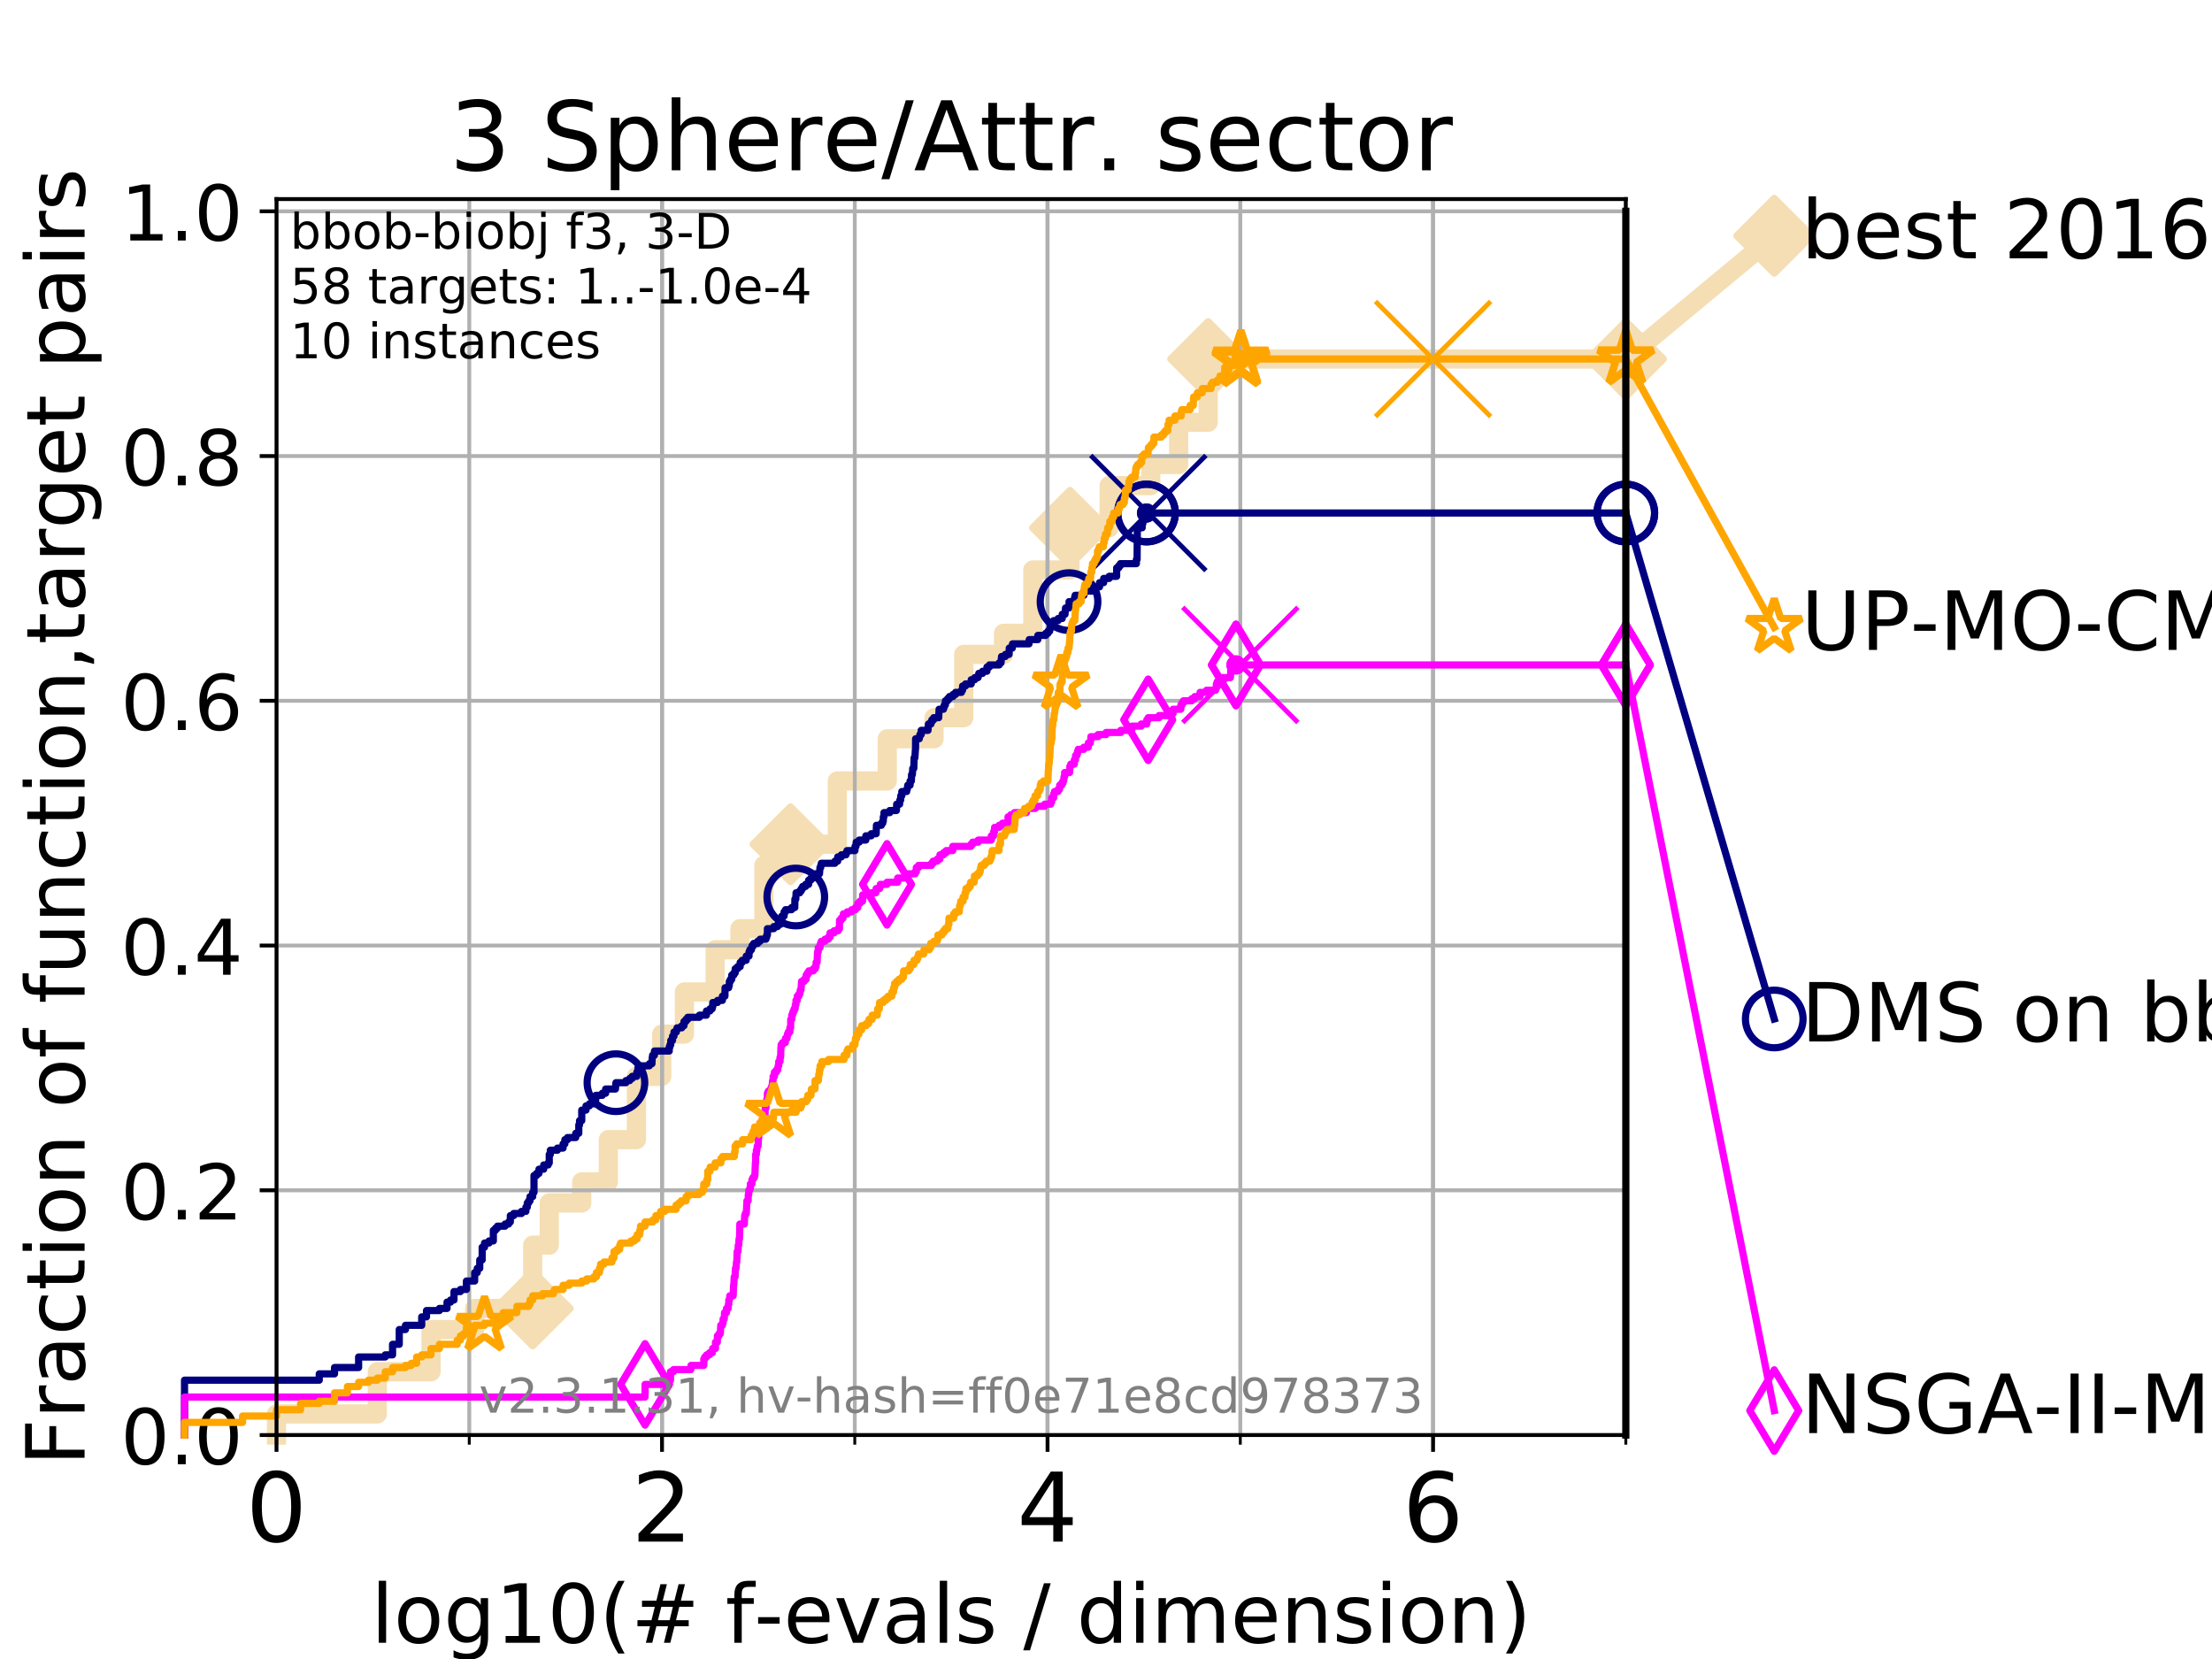 <?xml version="1.0" encoding="utf-8" standalone="no"?>
<!DOCTYPE svg PUBLIC "-//W3C//DTD SVG 1.1//EN"
  "http://www.w3.org/Graphics/SVG/1.1/DTD/svg11.dtd">
<!-- Created with matplotlib (https://matplotlib.org/) -->
<svg height="345.6pt" version="1.1" viewBox="0 0 460.8 345.6" width="460.8pt" xmlns="http://www.w3.org/2000/svg" xmlns:xlink="http://www.w3.org/1999/xlink">
 <defs>
  <style type="text/css">
*{stroke-linecap:butt;stroke-linejoin:round;}
  </style>
 </defs>
 <g id="figure_1">
  <g id="patch_1">
   <path d="M 0 345.6 
L 460.8 345.6 
L 460.8 0 
L 0 0 
z
" style="fill:#ffffff;"/>
  </g>
  <g id="axes_1">
   <g id="patch_2">
    <path d="M 57.6 298.944 
L 338.688 298.944 
L 338.688 41.472 
L 57.6 41.472 
z
" style="fill:#ffffff;"/>
   </g>
   <g id="line2d_1">
    <path d="M 57.6 298.944 
L 57.6 294.549 
L 78.596 294.549 
L 78.596 285.758 
L 89.79 285.758 
L 89.79 276.968 
L 98.881 276.968 
L 98.881 272.573 
L 110.969 272.573 
L 110.969 259.387 
L 114.419 259.387 
L 114.419 250.597 
L 121.189 250.597 
L 121.189 246.201 
L 126.729 246.201 
L 126.729 237.411 
L 132.581 237.411 
L 132.581 224.225 
L 137.853 224.225 
L 137.853 215.435 
L 142.576 215.435 
L 142.576 206.644 
L 148.982 206.644 
L 148.982 197.854 
L 154.144 197.854 
L 154.144 193.459 
L 159.133 193.459 
L 159.133 180.273 
L 164.675 180.273 
L 164.675 175.878 
L 174.427 175.878 
L 174.427 162.692 
L 184.832 162.692 
L 184.832 153.902 
L 194.575 153.902 
L 194.575 149.507 
L 200.766 149.507 
L 200.766 136.321 
L 209.062 136.321 
L 209.062 131.926 
L 215.157 131.926 
L 215.157 118.74 
L 222.902 118.74 
L 222.902 109.95 
L 231.052 109.95 
L 231.052 101.159 
L 239.729 101.159 
L 239.729 96.764 
L 245.539 96.764 
L 245.539 87.973 
L 251.679 87.973 
L 251.679 74.788 
L 338.688 74.788 
" style="fill:none;stroke:#f5deb3;stroke-linecap:square;stroke-width:4;"/>
   </g>
   <g id="line2d_2">
    <defs>
     <path d="M 0 7.778 
L 7.778 0 
L 0 -7.778 
L -7.778 0 
z
" id="m3b822a22ca" style="stroke:#f5deb3;stroke-linejoin:miter;stroke-width:1.5;"/>
    </defs>
    <g>
     <use style="fill:#f5deb3;stroke:#f5deb3;stroke-linejoin:miter;stroke-width:1.5;" x="110.969" xlink:href="#m3b822a22ca" y="272.573"/>
     <use style="fill:#f5deb3;stroke:#f5deb3;stroke-linejoin:miter;stroke-width:1.5;" x="164.675" xlink:href="#m3b822a22ca" y="175.878"/>
     <use style="fill:#f5deb3;stroke:#f5deb3;stroke-linejoin:miter;stroke-width:1.5;" x="222.902" xlink:href="#m3b822a22ca" y="109.95"/>
     <use style="fill:#f5deb3;stroke:#f5deb3;stroke-linejoin:miter;stroke-width:1.5;" x="251.679" xlink:href="#m3b822a22ca" y="74.788"/>
     <use style="fill:#f5deb3;stroke:#f5deb3;stroke-linejoin:miter;stroke-width:1.5;" x="338.688" xlink:href="#m3b822a22ca" y="74.788"/>
    </g>
   </g>
   <g id="line2d_3">
    <path style="fill:none;stroke:#f5deb3;stroke-linecap:square;stroke-width:4;"/>
    <g/>
   </g>
   <g id="line2d_4">
    <path d="M 338.688 74.788 
L 369.608 49.12 
" style="fill:none;stroke:#f5deb3;stroke-linecap:square;stroke-width:4;"/>
    <g>
     <use style="fill:#f5deb3;stroke:#f5deb3;stroke-linejoin:miter;stroke-width:1.5;" x="338.688" xlink:href="#m3b822a22ca" y="74.788"/>
     <use style="fill:#f5deb3;stroke:#f5deb3;stroke-linejoin:miter;stroke-width:1.5;" x="369.608" xlink:href="#m3b822a22ca" y="49.12"/>
    </g>
   </g>
   <g id="matplotlib.axis_1">
    <g id="xtick_1">
     <g id="line2d_5">
      <path clip-path="url(#p45960ec91d)" d="M 57.6 298.944 
L 57.6 41.472 
" style="fill:none;stroke:#b0b0b0;stroke-linecap:square;stroke-width:0.8;"/>
     </g>
     <g id="line2d_6">
      <defs>
       <path d="M 0 0 
L 0 3.5 
" id="me0418dd15a" style="stroke:#000000;stroke-width:0.8;"/>
      </defs>
      <g>
       <use style="stroke:#000000;stroke-width:0.8;" x="57.6" xlink:href="#me0418dd15a" y="298.944"/>
      </g>
     </g>
     <g id="text_1">
      <!-- 0 -->
      <defs>
       <path d="M 31.781 66.406 
Q 24.172 66.406 20.328 58.906 
Q 16.5 51.422 16.5 36.375 
Q 16.5 21.391 20.328 13.891 
Q 24.172 6.391 31.781 6.391 
Q 39.453 6.391 43.281 13.891 
Q 47.125 21.391 47.125 36.375 
Q 47.125 51.422 43.281 58.906 
Q 39.453 66.406 31.781 66.406 
z
M 31.781 74.219 
Q 44.047 74.219 50.516 64.516 
Q 56.984 54.828 56.984 36.375 
Q 56.984 17.969 50.516 8.266 
Q 44.047 -1.422 31.781 -1.422 
Q 19.531 -1.422 13.062 8.266 
Q 6.594 17.969 6.594 36.375 
Q 6.594 54.828 13.062 64.516 
Q 19.531 74.219 31.781 74.219 
z
" id="DejaVuSans-48"/>
      </defs>
      <g transform="translate(51.237 321.141)scale(0.2 -0.2)">
       <use xlink:href="#DejaVuSans-48"/>
      </g>
     </g>
    </g>
    <g id="xtick_2">
     <g id="line2d_7">
      <path clip-path="url(#p45960ec91d)" d="M 137.911 298.944 
L 137.911 41.472 
" style="fill:none;stroke:#b0b0b0;stroke-linecap:square;stroke-width:0.8;"/>
     </g>
     <g id="line2d_8">
      <g>
       <use style="stroke:#000000;stroke-width:0.8;" x="137.911" xlink:href="#me0418dd15a" y="298.944"/>
      </g>
     </g>
     <g id="text_2">
      <!-- 2 -->
      <defs>
       <path d="M 19.188 8.297 
L 53.609 8.297 
L 53.609 0 
L 7.328 0 
L 7.328 8.297 
Q 12.938 14.109 22.625 23.891 
Q 32.328 33.688 34.812 36.531 
Q 39.547 41.844 41.422 45.531 
Q 43.312 49.219 43.312 52.781 
Q 43.312 58.594 39.234 62.25 
Q 35.156 65.922 28.609 65.922 
Q 23.969 65.922 18.812 64.312 
Q 13.672 62.703 7.812 59.422 
L 7.812 69.391 
Q 13.766 71.781 18.938 73 
Q 24.125 74.219 28.422 74.219 
Q 39.75 74.219 46.484 68.547 
Q 53.219 62.891 53.219 53.422 
Q 53.219 48.922 51.531 44.891 
Q 49.859 40.875 45.406 35.406 
Q 44.188 33.984 37.641 27.219 
Q 31.109 20.453 19.188 8.297 
z
" id="DejaVuSans-50"/>
      </defs>
      <g transform="translate(131.548 321.141)scale(0.2 -0.2)">
       <use xlink:href="#DejaVuSans-50"/>
      </g>
     </g>
    </g>
    <g id="xtick_3">
     <g id="line2d_9">
      <path clip-path="url(#p45960ec91d)" d="M 218.222 298.944 
L 218.222 41.472 
" style="fill:none;stroke:#b0b0b0;stroke-linecap:square;stroke-width:0.8;"/>
     </g>
     <g id="line2d_10">
      <g>
       <use style="stroke:#000000;stroke-width:0.8;" x="218.222" xlink:href="#me0418dd15a" y="298.944"/>
      </g>
     </g>
     <g id="text_3">
      <!-- 4 -->
      <defs>
       <path d="M 37.797 64.312 
L 12.891 25.391 
L 37.797 25.391 
z
M 35.203 72.906 
L 47.609 72.906 
L 47.609 25.391 
L 58.016 25.391 
L 58.016 17.188 
L 47.609 17.188 
L 47.609 0 
L 37.797 0 
L 37.797 17.188 
L 4.891 17.188 
L 4.891 26.703 
z
" id="DejaVuSans-52"/>
      </defs>
      <g transform="translate(211.859 321.141)scale(0.2 -0.2)">
       <use xlink:href="#DejaVuSans-52"/>
      </g>
     </g>
    </g>
    <g id="xtick_4">
     <g id="line2d_11">
      <path clip-path="url(#p45960ec91d)" d="M 298.533 298.944 
L 298.533 41.472 
" style="fill:none;stroke:#b0b0b0;stroke-linecap:square;stroke-width:0.8;"/>
     </g>
     <g id="line2d_12">
      <g>
       <use style="stroke:#000000;stroke-width:0.8;" x="298.533" xlink:href="#me0418dd15a" y="298.944"/>
      </g>
     </g>
     <g id="text_4">
      <!-- 6 -->
      <defs>
       <path d="M 33.016 40.375 
Q 26.375 40.375 22.484 35.828 
Q 18.609 31.297 18.609 23.391 
Q 18.609 15.531 22.484 10.953 
Q 26.375 6.391 33.016 6.391 
Q 39.656 6.391 43.531 10.953 
Q 47.406 15.531 47.406 23.391 
Q 47.406 31.297 43.531 35.828 
Q 39.656 40.375 33.016 40.375 
z
M 52.594 71.297 
L 52.594 62.312 
Q 48.875 64.062 45.094 64.984 
Q 41.312 65.922 37.594 65.922 
Q 27.828 65.922 22.672 59.328 
Q 17.531 52.734 16.797 39.406 
Q 19.672 43.656 24.016 45.922 
Q 28.375 48.188 33.594 48.188 
Q 44.578 48.188 50.953 41.516 
Q 57.328 34.859 57.328 23.391 
Q 57.328 12.156 50.688 5.359 
Q 44.047 -1.422 33.016 -1.422 
Q 20.359 -1.422 13.672 8.266 
Q 6.984 17.969 6.984 36.375 
Q 6.984 53.656 15.188 63.938 
Q 23.391 74.219 37.203 74.219 
Q 40.922 74.219 44.703 73.484 
Q 48.484 72.75 52.594 71.297 
z
" id="DejaVuSans-54"/>
      </defs>
      <g transform="translate(292.17 321.141)scale(0.2 -0.2)">
       <use xlink:href="#DejaVuSans-54"/>
      </g>
     </g>
    </g>
    <g id="xtick_5">
     <g id="line2d_13">
      <path clip-path="url(#p45960ec91d)" d="M 57.6 298.944 
L 57.6 41.472 
" style="fill:none;stroke:#b0b0b0;stroke-linecap:square;stroke-width:0.8;"/>
     </g>
     <g id="line2d_14">
      <defs>
       <path d="M 0 0 
L 0 2 
" id="mccff761245" style="stroke:#000000;stroke-width:0.6;"/>
      </defs>
      <g>
       <use style="stroke:#000000;stroke-width:0.6;" x="57.6" xlink:href="#mccff761245" y="298.944"/>
      </g>
     </g>
    </g>
    <g id="xtick_6">
     <g id="line2d_15">
      <path clip-path="url(#p45960ec91d)" d="M 97.755 298.944 
L 97.755 41.472 
" style="fill:none;stroke:#b0b0b0;stroke-linecap:square;stroke-width:0.8;"/>
     </g>
     <g id="line2d_16">
      <g>
       <use style="stroke:#000000;stroke-width:0.6;" x="97.755" xlink:href="#mccff761245" y="298.944"/>
      </g>
     </g>
    </g>
    <g id="xtick_7">
     <g id="line2d_17">
      <path clip-path="url(#p45960ec91d)" d="M 137.911 298.944 
L 137.911 41.472 
" style="fill:none;stroke:#b0b0b0;stroke-linecap:square;stroke-width:0.8;"/>
     </g>
     <g id="line2d_18">
      <g>
       <use style="stroke:#000000;stroke-width:0.6;" x="137.911" xlink:href="#mccff761245" y="298.944"/>
      </g>
     </g>
    </g>
    <g id="xtick_8">
     <g id="line2d_19">
      <path clip-path="url(#p45960ec91d)" d="M 178.066 298.944 
L 178.066 41.472 
" style="fill:none;stroke:#b0b0b0;stroke-linecap:square;stroke-width:0.8;"/>
     </g>
     <g id="line2d_20">
      <g>
       <use style="stroke:#000000;stroke-width:0.6;" x="178.066" xlink:href="#mccff761245" y="298.944"/>
      </g>
     </g>
    </g>
    <g id="xtick_9">
     <g id="line2d_21">
      <path clip-path="url(#p45960ec91d)" d="M 218.222 298.944 
L 218.222 41.472 
" style="fill:none;stroke:#b0b0b0;stroke-linecap:square;stroke-width:0.8;"/>
     </g>
     <g id="line2d_22">
      <g>
       <use style="stroke:#000000;stroke-width:0.6;" x="218.222" xlink:href="#mccff761245" y="298.944"/>
      </g>
     </g>
    </g>
    <g id="xtick_10">
     <g id="line2d_23">
      <path clip-path="url(#p45960ec91d)" d="M 258.377 298.944 
L 258.377 41.472 
" style="fill:none;stroke:#b0b0b0;stroke-linecap:square;stroke-width:0.8;"/>
     </g>
     <g id="line2d_24">
      <g>
       <use style="stroke:#000000;stroke-width:0.6;" x="258.377" xlink:href="#mccff761245" y="298.944"/>
      </g>
     </g>
    </g>
    <g id="xtick_11">
     <g id="line2d_25">
      <path clip-path="url(#p45960ec91d)" d="M 298.533 298.944 
L 298.533 41.472 
" style="fill:none;stroke:#b0b0b0;stroke-linecap:square;stroke-width:0.8;"/>
     </g>
     <g id="line2d_26">
      <g>
       <use style="stroke:#000000;stroke-width:0.6;" x="298.533" xlink:href="#mccff761245" y="298.944"/>
      </g>
     </g>
    </g>
    <g id="xtick_12">
     <g id="line2d_27">
      <path clip-path="url(#p45960ec91d)" d="M 338.688 298.944 
L 338.688 41.472 
" style="fill:none;stroke:#b0b0b0;stroke-linecap:square;stroke-width:0.8;"/>
     </g>
     <g id="line2d_28">
      <g>
       <use style="stroke:#000000;stroke-width:0.6;" x="338.688" xlink:href="#mccff761245" y="298.944"/>
      </g>
     </g>
    </g>
    <g id="text_5">
     <!-- log10(# f-evals / dimension) -->
     <defs>
      <path d="M 9.422 75.984 
L 18.406 75.984 
L 18.406 0 
L 9.422 0 
z
" id="DejaVuSans-108"/>
      <path d="M 30.609 48.391 
Q 23.391 48.391 19.188 42.75 
Q 14.984 37.109 14.984 27.297 
Q 14.984 17.484 19.156 11.844 
Q 23.344 6.203 30.609 6.203 
Q 37.797 6.203 41.984 11.859 
Q 46.188 17.531 46.188 27.297 
Q 46.188 37.016 41.984 42.703 
Q 37.797 48.391 30.609 48.391 
z
M 30.609 56 
Q 42.328 56 49.016 48.375 
Q 55.719 40.766 55.719 27.297 
Q 55.719 13.875 49.016 6.219 
Q 42.328 -1.422 30.609 -1.422 
Q 18.844 -1.422 12.172 6.219 
Q 5.516 13.875 5.516 27.297 
Q 5.516 40.766 12.172 48.375 
Q 18.844 56 30.609 56 
z
" id="DejaVuSans-111"/>
      <path d="M 45.406 27.984 
Q 45.406 37.75 41.375 43.109 
Q 37.359 48.484 30.078 48.484 
Q 22.859 48.484 18.828 43.109 
Q 14.797 37.75 14.797 27.984 
Q 14.797 18.266 18.828 12.891 
Q 22.859 7.516 30.078 7.516 
Q 37.359 7.516 41.375 12.891 
Q 45.406 18.266 45.406 27.984 
z
M 54.391 6.781 
Q 54.391 -7.172 48.188 -13.984 
Q 42 -20.797 29.203 -20.797 
Q 24.469 -20.797 20.266 -20.094 
Q 16.062 -19.391 12.109 -17.922 
L 12.109 -9.188 
Q 16.062 -11.328 19.922 -12.344 
Q 23.781 -13.375 27.781 -13.375 
Q 36.625 -13.375 41.016 -8.766 
Q 45.406 -4.156 45.406 5.172 
L 45.406 9.625 
Q 42.625 4.781 38.281 2.391 
Q 33.938 0 27.875 0 
Q 17.828 0 11.672 7.656 
Q 5.516 15.328 5.516 27.984 
Q 5.516 40.672 11.672 48.328 
Q 17.828 56 27.875 56 
Q 33.938 56 38.281 53.609 
Q 42.625 51.219 45.406 46.391 
L 45.406 54.688 
L 54.391 54.688 
z
" id="DejaVuSans-103"/>
      <path d="M 12.406 8.297 
L 28.516 8.297 
L 28.516 63.922 
L 10.984 60.406 
L 10.984 69.391 
L 28.422 72.906 
L 38.281 72.906 
L 38.281 8.297 
L 54.391 8.297 
L 54.391 0 
L 12.406 0 
z
" id="DejaVuSans-49"/>
      <path d="M 31 75.875 
Q 24.469 64.656 21.281 53.656 
Q 18.109 42.672 18.109 31.391 
Q 18.109 20.125 21.312 9.062 
Q 24.516 -2 31 -13.188 
L 23.188 -13.188 
Q 15.875 -1.703 12.234 9.375 
Q 8.594 20.453 8.594 31.391 
Q 8.594 42.281 12.203 53.312 
Q 15.828 64.359 23.188 75.875 
z
" id="DejaVuSans-40"/>
      <path d="M 51.125 44 
L 36.922 44 
L 32.812 27.688 
L 47.125 27.688 
z
M 43.797 71.781 
L 38.719 51.516 
L 52.984 51.516 
L 58.109 71.781 
L 65.922 71.781 
L 60.891 51.516 
L 76.125 51.516 
L 76.125 44 
L 58.984 44 
L 54.984 27.688 
L 70.516 27.688 
L 70.516 20.219 
L 53.078 20.219 
L 48 0 
L 40.188 0 
L 45.219 20.219 
L 30.906 20.219 
L 25.875 0 
L 18.016 0 
L 23.094 20.219 
L 7.719 20.219 
L 7.719 27.688 
L 24.906 27.688 
L 29 44 
L 13.281 44 
L 13.281 51.516 
L 30.906 51.516 
L 35.891 71.781 
z
" id="DejaVuSans-35"/>
      <path id="DejaVuSans-32"/>
      <path d="M 37.109 75.984 
L 37.109 68.5 
L 28.516 68.5 
Q 23.688 68.5 21.797 66.547 
Q 19.922 64.594 19.922 59.516 
L 19.922 54.688 
L 34.719 54.688 
L 34.719 47.703 
L 19.922 47.703 
L 19.922 0 
L 10.891 0 
L 10.891 47.703 
L 2.297 47.703 
L 2.297 54.688 
L 10.891 54.688 
L 10.891 58.5 
Q 10.891 67.625 15.141 71.797 
Q 19.391 75.984 28.609 75.984 
z
" id="DejaVuSans-102"/>
      <path d="M 4.891 31.391 
L 31.203 31.391 
L 31.203 23.391 
L 4.891 23.391 
z
" id="DejaVuSans-45"/>
      <path d="M 56.203 29.594 
L 56.203 25.203 
L 14.891 25.203 
Q 15.484 15.922 20.484 11.062 
Q 25.484 6.203 34.422 6.203 
Q 39.594 6.203 44.453 7.469 
Q 49.312 8.734 54.109 11.281 
L 54.109 2.781 
Q 49.266 0.734 44.188 -0.344 
Q 39.109 -1.422 33.891 -1.422 
Q 20.797 -1.422 13.156 6.188 
Q 5.516 13.812 5.516 26.812 
Q 5.516 40.234 12.766 48.109 
Q 20.016 56 32.328 56 
Q 43.359 56 49.781 48.891 
Q 56.203 41.797 56.203 29.594 
z
M 47.219 32.234 
Q 47.125 39.594 43.094 43.984 
Q 39.062 48.391 32.422 48.391 
Q 24.906 48.391 20.391 44.141 
Q 15.875 39.891 15.188 32.172 
z
" id="DejaVuSans-101"/>
      <path d="M 2.984 54.688 
L 12.5 54.688 
L 29.594 8.797 
L 46.688 54.688 
L 56.203 54.688 
L 35.688 0 
L 23.484 0 
z
" id="DejaVuSans-118"/>
      <path d="M 34.281 27.484 
Q 23.391 27.484 19.188 25 
Q 14.984 22.516 14.984 16.5 
Q 14.984 11.719 18.141 8.906 
Q 21.297 6.109 26.703 6.109 
Q 34.188 6.109 38.703 11.406 
Q 43.219 16.703 43.219 25.484 
L 43.219 27.484 
z
M 52.203 31.203 
L 52.203 0 
L 43.219 0 
L 43.219 8.297 
Q 40.141 3.328 35.547 0.953 
Q 30.953 -1.422 24.312 -1.422 
Q 15.922 -1.422 10.953 3.297 
Q 6 8.016 6 15.922 
Q 6 25.141 12.172 29.828 
Q 18.359 34.516 30.609 34.516 
L 43.219 34.516 
L 43.219 35.406 
Q 43.219 41.609 39.141 45 
Q 35.062 48.391 27.688 48.391 
Q 23 48.391 18.547 47.266 
Q 14.109 46.141 10.016 43.891 
L 10.016 52.203 
Q 14.938 54.109 19.578 55.047 
Q 24.219 56 28.609 56 
Q 40.484 56 46.344 49.844 
Q 52.203 43.703 52.203 31.203 
z
" id="DejaVuSans-97"/>
      <path d="M 44.281 53.078 
L 44.281 44.578 
Q 40.484 46.531 36.375 47.5 
Q 32.281 48.484 27.875 48.484 
Q 21.188 48.484 17.844 46.438 
Q 14.5 44.391 14.5 40.281 
Q 14.5 37.156 16.891 35.375 
Q 19.281 33.594 26.516 31.984 
L 29.594 31.297 
Q 39.156 29.25 43.188 25.516 
Q 47.219 21.781 47.219 15.094 
Q 47.219 7.469 41.188 3.016 
Q 35.156 -1.422 24.609 -1.422 
Q 20.219 -1.422 15.453 -0.562 
Q 10.688 0.297 5.422 2 
L 5.422 11.281 
Q 10.406 8.688 15.234 7.391 
Q 20.062 6.109 24.812 6.109 
Q 31.156 6.109 34.562 8.281 
Q 37.984 10.453 37.984 14.406 
Q 37.984 18.062 35.516 20.016 
Q 33.062 21.969 24.703 23.781 
L 21.578 24.516 
Q 13.234 26.266 9.516 29.906 
Q 5.812 33.547 5.812 39.891 
Q 5.812 47.609 11.281 51.797 
Q 16.75 56 26.812 56 
Q 31.781 56 36.172 55.266 
Q 40.578 54.547 44.281 53.078 
z
" id="DejaVuSans-115"/>
      <path d="M 25.391 72.906 
L 33.688 72.906 
L 8.297 -9.281 
L 0 -9.281 
z
" id="DejaVuSans-47"/>
      <path d="M 45.406 46.391 
L 45.406 75.984 
L 54.391 75.984 
L 54.391 0 
L 45.406 0 
L 45.406 8.203 
Q 42.578 3.328 38.25 0.953 
Q 33.938 -1.422 27.875 -1.422 
Q 17.969 -1.422 11.734 6.484 
Q 5.516 14.406 5.516 27.297 
Q 5.516 40.188 11.734 48.094 
Q 17.969 56 27.875 56 
Q 33.938 56 38.25 53.625 
Q 42.578 51.266 45.406 46.391 
z
M 14.797 27.297 
Q 14.797 17.391 18.875 11.75 
Q 22.953 6.109 30.078 6.109 
Q 37.203 6.109 41.297 11.75 
Q 45.406 17.391 45.406 27.297 
Q 45.406 37.203 41.297 42.844 
Q 37.203 48.484 30.078 48.484 
Q 22.953 48.484 18.875 42.844 
Q 14.797 37.203 14.797 27.297 
z
" id="DejaVuSans-100"/>
      <path d="M 9.422 54.688 
L 18.406 54.688 
L 18.406 0 
L 9.422 0 
z
M 9.422 75.984 
L 18.406 75.984 
L 18.406 64.594 
L 9.422 64.594 
z
" id="DejaVuSans-105"/>
      <path d="M 52 44.188 
Q 55.375 50.25 60.062 53.125 
Q 64.75 56 71.094 56 
Q 79.641 56 84.281 50.016 
Q 88.922 44.047 88.922 33.016 
L 88.922 0 
L 79.891 0 
L 79.891 32.719 
Q 79.891 40.578 77.094 44.375 
Q 74.312 48.188 68.609 48.188 
Q 61.625 48.188 57.562 43.547 
Q 53.516 38.922 53.516 30.906 
L 53.516 0 
L 44.484 0 
L 44.484 32.719 
Q 44.484 40.625 41.703 44.406 
Q 38.922 48.188 33.109 48.188 
Q 26.219 48.188 22.156 43.531 
Q 18.109 38.875 18.109 30.906 
L 18.109 0 
L 9.078 0 
L 9.078 54.688 
L 18.109 54.688 
L 18.109 46.188 
Q 21.188 51.219 25.484 53.609 
Q 29.781 56 35.688 56 
Q 41.656 56 45.828 52.969 
Q 50 49.953 52 44.188 
z
" id="DejaVuSans-109"/>
      <path d="M 54.891 33.016 
L 54.891 0 
L 45.906 0 
L 45.906 32.719 
Q 45.906 40.484 42.875 44.328 
Q 39.844 48.188 33.797 48.188 
Q 26.516 48.188 22.312 43.547 
Q 18.109 38.922 18.109 30.906 
L 18.109 0 
L 9.078 0 
L 9.078 54.688 
L 18.109 54.688 
L 18.109 46.188 
Q 21.344 51.125 25.703 53.562 
Q 30.078 56 35.797 56 
Q 45.219 56 50.047 50.172 
Q 54.891 44.344 54.891 33.016 
z
" id="DejaVuSans-110"/>
      <path d="M 8.016 75.875 
L 15.828 75.875 
Q 23.141 64.359 26.781 53.312 
Q 30.422 42.281 30.422 31.391 
Q 30.422 20.453 26.781 9.375 
Q 23.141 -1.703 15.828 -13.188 
L 8.016 -13.188 
Q 14.5 -2 17.703 9.062 
Q 20.906 20.125 20.906 31.391 
Q 20.906 42.672 17.703 53.656 
Q 14.5 64.656 8.016 75.875 
z
" id="DejaVuSans-41"/>
     </defs>
     <g transform="translate(77.303 342.218)scale(0.17 -0.17)">
      <use xlink:href="#DejaVuSans-108"/>
      <use x="27.783" xlink:href="#DejaVuSans-111"/>
      <use x="88.965" xlink:href="#DejaVuSans-103"/>
      <use x="152.441" xlink:href="#DejaVuSans-49"/>
      <use x="216.064" xlink:href="#DejaVuSans-48"/>
      <use x="279.688" xlink:href="#DejaVuSans-40"/>
      <use x="318.701" xlink:href="#DejaVuSans-35"/>
      <use x="402.49" xlink:href="#DejaVuSans-32"/>
      <use x="434.277" xlink:href="#DejaVuSans-102"/>
      <use x="469.404" xlink:href="#DejaVuSans-45"/>
      <use x="505.488" xlink:href="#DejaVuSans-101"/>
      <use x="567.012" xlink:href="#DejaVuSans-118"/>
      <use x="626.191" xlink:href="#DejaVuSans-97"/>
      <use x="687.471" xlink:href="#DejaVuSans-108"/>
      <use x="715.254" xlink:href="#DejaVuSans-115"/>
      <use x="767.354" xlink:href="#DejaVuSans-32"/>
      <use x="799.141" xlink:href="#DejaVuSans-47"/>
      <use x="832.832" xlink:href="#DejaVuSans-32"/>
      <use x="864.619" xlink:href="#DejaVuSans-100"/>
      <use x="928.096" xlink:href="#DejaVuSans-105"/>
      <use x="955.879" xlink:href="#DejaVuSans-109"/>
      <use x="1053.291" xlink:href="#DejaVuSans-101"/>
      <use x="1114.814" xlink:href="#DejaVuSans-110"/>
      <use x="1178.193" xlink:href="#DejaVuSans-115"/>
      <use x="1230.293" xlink:href="#DejaVuSans-105"/>
      <use x="1258.076" xlink:href="#DejaVuSans-111"/>
      <use x="1319.258" xlink:href="#DejaVuSans-110"/>
      <use x="1382.637" xlink:href="#DejaVuSans-41"/>
     </g>
    </g>
   </g>
   <g id="matplotlib.axis_2">
    <g id="ytick_1">
     <g id="line2d_29">
      <path clip-path="url(#p45960ec91d)" d="M 57.6 298.944 
L 338.688 298.944 
" style="fill:none;stroke:#b0b0b0;stroke-linecap:square;stroke-width:0.8;"/>
     </g>
     <g id="line2d_30">
      <defs>
       <path d="M 0 0 
L -3.5 0 
" id="m17bf9111f9" style="stroke:#000000;stroke-width:0.8;"/>
      </defs>
      <g>
       <use style="stroke:#000000;stroke-width:0.8;" x="57.6" xlink:href="#m17bf9111f9" y="298.944"/>
      </g>
     </g>
     <g id="text_6">
      <!-- 0.0 -->
      <defs>
       <path d="M 10.688 12.406 
L 21 12.406 
L 21 0 
L 10.688 0 
z
" id="DejaVuSans-46"/>
      </defs>
      <g transform="translate(25.155 305.023)scale(0.16 -0.16)">
       <use xlink:href="#DejaVuSans-48"/>
       <use x="63.623" xlink:href="#DejaVuSans-46"/>
       <use x="95.41" xlink:href="#DejaVuSans-48"/>
      </g>
     </g>
    </g>
    <g id="ytick_2">
     <g id="line2d_31">
      <path clip-path="url(#p45960ec91d)" d="M 57.6 247.959 
L 338.688 247.959 
" style="fill:none;stroke:#b0b0b0;stroke-linecap:square;stroke-width:0.8;"/>
     </g>
     <g id="line2d_32">
      <g>
       <use style="stroke:#000000;stroke-width:0.8;" x="57.6" xlink:href="#m17bf9111f9" y="247.959"/>
      </g>
     </g>
     <g id="text_7">
      <!-- 0.2 -->
      <g transform="translate(25.155 254.038)scale(0.16 -0.16)">
       <use xlink:href="#DejaVuSans-48"/>
       <use x="63.623" xlink:href="#DejaVuSans-46"/>
       <use x="95.41" xlink:href="#DejaVuSans-50"/>
      </g>
     </g>
    </g>
    <g id="ytick_3">
     <g id="line2d_33">
      <path clip-path="url(#p45960ec91d)" d="M 57.6 196.975 
L 338.688 196.975 
" style="fill:none;stroke:#b0b0b0;stroke-linecap:square;stroke-width:0.8;"/>
     </g>
     <g id="line2d_34">
      <g>
       <use style="stroke:#000000;stroke-width:0.8;" x="57.6" xlink:href="#m17bf9111f9" y="196.975"/>
      </g>
     </g>
     <g id="text_8">
      <!-- 0.4 -->
      <g transform="translate(25.155 203.054)scale(0.16 -0.16)">
       <use xlink:href="#DejaVuSans-48"/>
       <use x="63.623" xlink:href="#DejaVuSans-46"/>
       <use x="95.41" xlink:href="#DejaVuSans-52"/>
      </g>
     </g>
    </g>
    <g id="ytick_4">
     <g id="line2d_35">
      <path clip-path="url(#p45960ec91d)" d="M 57.6 145.99 
L 338.688 145.99 
" style="fill:none;stroke:#b0b0b0;stroke-linecap:square;stroke-width:0.8;"/>
     </g>
     <g id="line2d_36">
      <g>
       <use style="stroke:#000000;stroke-width:0.8;" x="57.6" xlink:href="#m17bf9111f9" y="145.99"/>
      </g>
     </g>
     <g id="text_9">
      <!-- 0.6 -->
      <g transform="translate(25.155 152.069)scale(0.16 -0.16)">
       <use xlink:href="#DejaVuSans-48"/>
       <use x="63.623" xlink:href="#DejaVuSans-46"/>
       <use x="95.41" xlink:href="#DejaVuSans-54"/>
      </g>
     </g>
    </g>
    <g id="ytick_5">
     <g id="line2d_37">
      <path clip-path="url(#p45960ec91d)" d="M 57.6 95.006 
L 338.688 95.006 
" style="fill:none;stroke:#b0b0b0;stroke-linecap:square;stroke-width:0.8;"/>
     </g>
     <g id="line2d_38">
      <g>
       <use style="stroke:#000000;stroke-width:0.8;" x="57.6" xlink:href="#m17bf9111f9" y="95.006"/>
      </g>
     </g>
     <g id="text_10">
      <!-- 0.8 -->
      <defs>
       <path d="M 31.781 34.625 
Q 24.75 34.625 20.719 30.859 
Q 16.703 27.094 16.703 20.516 
Q 16.703 13.922 20.719 10.156 
Q 24.75 6.391 31.781 6.391 
Q 38.812 6.391 42.859 10.172 
Q 46.922 13.969 46.922 20.516 
Q 46.922 27.094 42.891 30.859 
Q 38.875 34.625 31.781 34.625 
z
M 21.922 38.812 
Q 15.578 40.375 12.031 44.719 
Q 8.5 49.078 8.5 55.328 
Q 8.5 64.062 14.719 69.141 
Q 20.953 74.219 31.781 74.219 
Q 42.672 74.219 48.875 69.141 
Q 55.078 64.062 55.078 55.328 
Q 55.078 49.078 51.531 44.719 
Q 48 40.375 41.703 38.812 
Q 48.828 37.156 52.797 32.312 
Q 56.781 27.484 56.781 20.516 
Q 56.781 9.906 50.312 4.234 
Q 43.844 -1.422 31.781 -1.422 
Q 19.734 -1.422 13.25 4.234 
Q 6.781 9.906 6.781 20.516 
Q 6.781 27.484 10.781 32.312 
Q 14.797 37.156 21.922 38.812 
z
M 18.312 54.391 
Q 18.312 48.734 21.844 45.562 
Q 25.391 42.391 31.781 42.391 
Q 38.141 42.391 41.719 45.562 
Q 45.312 48.734 45.312 54.391 
Q 45.312 60.062 41.719 63.234 
Q 38.141 66.406 31.781 66.406 
Q 25.391 66.406 21.844 63.234 
Q 18.312 60.062 18.312 54.391 
z
" id="DejaVuSans-56"/>
      </defs>
      <g transform="translate(25.155 101.085)scale(0.16 -0.16)">
       <use xlink:href="#DejaVuSans-48"/>
       <use x="63.623" xlink:href="#DejaVuSans-46"/>
       <use x="95.41" xlink:href="#DejaVuSans-56"/>
      </g>
     </g>
    </g>
    <g id="ytick_6">
     <g id="line2d_39">
      <path clip-path="url(#p45960ec91d)" d="M 57.6 44.021 
L 338.688 44.021 
" style="fill:none;stroke:#b0b0b0;stroke-linecap:square;stroke-width:0.8;"/>
     </g>
     <g id="line2d_40">
      <g>
       <use style="stroke:#000000;stroke-width:0.8;" x="57.6" xlink:href="#m17bf9111f9" y="44.021"/>
      </g>
     </g>
     <g id="text_11">
      <!-- 1.0 -->
      <g transform="translate(25.155 50.1)scale(0.16 -0.16)">
       <use xlink:href="#DejaVuSans-49"/>
       <use x="63.623" xlink:href="#DejaVuSans-46"/>
       <use x="95.41" xlink:href="#DejaVuSans-48"/>
      </g>
     </g>
    </g>
    <g id="text_12">
     <!-- Fraction of function,target pairs -->
     <defs>
      <path d="M 9.812 72.906 
L 51.703 72.906 
L 51.703 64.594 
L 19.672 64.594 
L 19.672 43.109 
L 48.578 43.109 
L 48.578 34.812 
L 19.672 34.812 
L 19.672 0 
L 9.812 0 
z
" id="DejaVuSans-70"/>
      <path d="M 41.109 46.297 
Q 39.594 47.172 37.812 47.578 
Q 36.031 48 33.891 48 
Q 26.266 48 22.188 43.047 
Q 18.109 38.094 18.109 28.812 
L 18.109 0 
L 9.078 0 
L 9.078 54.688 
L 18.109 54.688 
L 18.109 46.188 
Q 20.953 51.172 25.484 53.578 
Q 30.031 56 36.531 56 
Q 37.453 56 38.578 55.875 
Q 39.703 55.766 41.062 55.516 
z
" id="DejaVuSans-114"/>
      <path d="M 48.781 52.594 
L 48.781 44.188 
Q 44.969 46.297 41.141 47.344 
Q 37.312 48.391 33.406 48.391 
Q 24.656 48.391 19.812 42.844 
Q 14.984 37.312 14.984 27.297 
Q 14.984 17.281 19.812 11.734 
Q 24.656 6.203 33.406 6.203 
Q 37.312 6.203 41.141 7.25 
Q 44.969 8.297 48.781 10.406 
L 48.781 2.094 
Q 45.016 0.344 40.984 -0.531 
Q 36.969 -1.422 32.422 -1.422 
Q 20.062 -1.422 12.781 6.344 
Q 5.516 14.109 5.516 27.297 
Q 5.516 40.672 12.859 48.328 
Q 20.219 56 33.016 56 
Q 37.156 56 41.109 55.141 
Q 45.062 54.297 48.781 52.594 
z
" id="DejaVuSans-99"/>
      <path d="M 18.312 70.219 
L 18.312 54.688 
L 36.812 54.688 
L 36.812 47.703 
L 18.312 47.703 
L 18.312 18.016 
Q 18.312 11.328 20.141 9.422 
Q 21.969 7.516 27.594 7.516 
L 36.812 7.516 
L 36.812 0 
L 27.594 0 
Q 17.188 0 13.234 3.875 
Q 9.281 7.766 9.281 18.016 
L 9.281 47.703 
L 2.688 47.703 
L 2.688 54.688 
L 9.281 54.688 
L 9.281 70.219 
z
" id="DejaVuSans-116"/>
      <path d="M 8.5 21.578 
L 8.5 54.688 
L 17.484 54.688 
L 17.484 21.922 
Q 17.484 14.156 20.5 10.266 
Q 23.531 6.391 29.594 6.391 
Q 36.859 6.391 41.078 11.031 
Q 45.312 15.672 45.312 23.688 
L 45.312 54.688 
L 54.297 54.688 
L 54.297 0 
L 45.312 0 
L 45.312 8.406 
Q 42.047 3.422 37.719 1 
Q 33.406 -1.422 27.688 -1.422 
Q 18.266 -1.422 13.375 4.438 
Q 8.5 10.297 8.5 21.578 
z
M 31.109 56 
z
" id="DejaVuSans-117"/>
      <path d="M 11.719 12.406 
L 22.016 12.406 
L 22.016 4 
L 14.016 -11.625 
L 7.719 -11.625 
L 11.719 4 
z
" id="DejaVuSans-44"/>
      <path d="M 18.109 8.203 
L 18.109 -20.797 
L 9.078 -20.797 
L 9.078 54.688 
L 18.109 54.688 
L 18.109 46.391 
Q 20.953 51.266 25.266 53.625 
Q 29.594 56 35.594 56 
Q 45.562 56 51.781 48.094 
Q 58.016 40.188 58.016 27.297 
Q 58.016 14.406 51.781 6.484 
Q 45.562 -1.422 35.594 -1.422 
Q 29.594 -1.422 25.266 0.953 
Q 20.953 3.328 18.109 8.203 
z
M 48.688 27.297 
Q 48.688 37.203 44.609 42.844 
Q 40.531 48.484 33.406 48.484 
Q 26.266 48.484 22.188 42.844 
Q 18.109 37.203 18.109 27.297 
Q 18.109 17.391 22.188 11.75 
Q 26.266 6.109 33.406 6.109 
Q 40.531 6.109 44.609 11.75 
Q 48.688 17.391 48.688 27.297 
z
" id="DejaVuSans-112"/>
     </defs>
     <g transform="translate(17.62 305.347)rotate(-90)scale(0.17 -0.17)">
      <use xlink:href="#DejaVuSans-70"/>
      <use x="57.41" xlink:href="#DejaVuSans-114"/>
      <use x="98.523" xlink:href="#DejaVuSans-97"/>
      <use x="159.803" xlink:href="#DejaVuSans-99"/>
      <use x="214.783" xlink:href="#DejaVuSans-116"/>
      <use x="253.992" xlink:href="#DejaVuSans-105"/>
      <use x="281.775" xlink:href="#DejaVuSans-111"/>
      <use x="342.957" xlink:href="#DejaVuSans-110"/>
      <use x="406.336" xlink:href="#DejaVuSans-32"/>
      <use x="438.123" xlink:href="#DejaVuSans-111"/>
      <use x="499.305" xlink:href="#DejaVuSans-102"/>
      <use x="534.51" xlink:href="#DejaVuSans-32"/>
      <use x="566.297" xlink:href="#DejaVuSans-102"/>
      <use x="601.502" xlink:href="#DejaVuSans-117"/>
      <use x="664.881" xlink:href="#DejaVuSans-110"/>
      <use x="728.26" xlink:href="#DejaVuSans-99"/>
      <use x="783.24" xlink:href="#DejaVuSans-116"/>
      <use x="822.449" xlink:href="#DejaVuSans-105"/>
      <use x="850.232" xlink:href="#DejaVuSans-111"/>
      <use x="911.414" xlink:href="#DejaVuSans-110"/>
      <use x="974.793" xlink:href="#DejaVuSans-44"/>
      <use x="1006.58" xlink:href="#DejaVuSans-116"/>
      <use x="1045.789" xlink:href="#DejaVuSans-97"/>
      <use x="1107.068" xlink:href="#DejaVuSans-114"/>
      <use x="1148.166" xlink:href="#DejaVuSans-103"/>
      <use x="1211.643" xlink:href="#DejaVuSans-101"/>
      <use x="1273.166" xlink:href="#DejaVuSans-116"/>
      <use x="1312.375" xlink:href="#DejaVuSans-32"/>
      <use x="1344.162" xlink:href="#DejaVuSans-112"/>
      <use x="1407.639" xlink:href="#DejaVuSans-97"/>
      <use x="1468.918" xlink:href="#DejaVuSans-105"/>
      <use x="1496.701" xlink:href="#DejaVuSans-114"/>
      <use x="1537.814" xlink:href="#DejaVuSans-115"/>
     </g>
    </g>
   </g>
   <g id="line2d_41">
    <defs>
     <path d="M 0 1.5 
C 0.398 1.5 0.779 1.342 1.061 1.061 
C 1.342 0.779 1.5 0.398 1.5 0 
C 1.5 -0.398 1.342 -0.779 1.061 -1.061 
C 0.779 -1.342 0.398 -1.5 0 -1.5 
C -0.398 -1.5 -0.779 -1.342 -1.061 -1.061 
C -1.342 -0.779 -1.5 -0.398 -1.5 0 
C -1.5 0.398 -1.342 0.779 -1.061 1.061 
C -0.779 1.342 -0.398 1.5 0 1.5 
z
" id="m4ee045ea94" style="stroke:#f5deb3;"/>
    </defs>
    <g>
     <use style="fill:#f5deb3;stroke:#f5deb3;" x="251.679" xlink:href="#m4ee045ea94" y="74.788"/>
     <use style="fill:#f5deb3;stroke:#f5deb3;" x="251.679" xlink:href="#m4ee045ea94" y="74.788"/>
    </g>
   </g>
   <g id="line2d_42">
    <defs>
     <path d="M 0 1.5 
C 0.398 1.5 0.779 1.342 1.061 1.061 
C 1.342 0.779 1.5 0.398 1.5 0 
C 1.5 -0.398 1.342 -0.779 1.061 -1.061 
C 0.779 -1.342 0.398 -1.5 0 -1.5 
C -0.398 -1.5 -0.779 -1.342 -1.061 -1.061 
C -1.342 -0.779 -1.5 -0.398 -1.5 0 
C -1.5 0.398 -1.342 0.779 -1.061 1.061 
C -0.779 1.342 -0.398 1.5 0 1.5 
z
" id="m940e3db55a" style="stroke:#000080;"/>
    </defs>
    <g>
     <use style="fill:#000080;stroke:#000080;" x="238.839" xlink:href="#m940e3db55a" y="106.873"/>
     <use style="fill:#000080;stroke:#000080;" x="238.839" xlink:href="#m940e3db55a" y="106.873"/>
    </g>
   </g>
   <g id="line2d_43">
    <path d="M 38.441 298.944 
L 38.441 287.516 
L 66.508 287.516 
L 66.508 286.198 
L 69.688 286.198 
L 69.688 284.879 
L 74.705 284.879 
L 74.705 282.682 
L 80.259 282.682 
L 80.259 282.242 
L 81.776 282.242 
L 81.776 280.045 
L 83.172 280.045 
L 83.172 276.968 
L 84.464 276.968 
L 84.464 276.089 
L 87.85 276.089 
L 87.85 274.331 
L 88.847 274.331 
L 88.847 273.012 
L 91.535 273.012 
L 91.535 272.573 
L 93.122 272.573 
L 93.122 271.254 
L 93.864 271.254 
L 93.864 270.815 
L 94.576 270.815 
L 94.576 269.057 
L 95.918 269.057 
L 95.918 268.617 
L 97.164 268.617 
L 97.164 266.859 
L 98.881 266.859 
L 98.881 265.101 
L 99.418 265.101 
L 99.418 264.222 
L 99.938 264.222 
L 99.938 262.464 
L 100.444 262.464 
L 100.444 259.827 
L 100.935 259.827 
L 100.935 258.947 
L 101.878 258.947 
L 101.878 258.508 
L 102.772 258.508 
L 102.772 256.31 
L 103.203 256.31 
L 103.203 255.871 
L 103.623 255.871 
L 103.623 255.431 
L 105.21 255.431 
L 105.21 254.992 
L 105.952 254.992 
L 105.952 254.552 
L 106.312 254.552 
L 106.312 253.234 
L 107.009 253.234 
L 107.009 252.794 
L 108.64 252.794 
L 108.64 252.355 
L 109.55 252.355 
L 109.55 251.476 
L 109.843 251.476 
L 109.843 250.597 
L 110.132 250.597 
L 110.132 250.157 
L 110.415 250.157 
L 110.415 249.278 
L 110.969 249.278 
L 110.969 248.399 
L 111.239 248.399 
L 111.239 244.883 
L 111.768 244.883 
L 111.768 244.443 
L 112.281 244.443 
L 112.281 243.564 
L 113.264 243.564 
L 113.264 242.685 
L 114.194 242.685 
L 114.194 242.246 
L 114.419 242.246 
L 114.419 240.488 
L 114.641 240.488 
L 114.641 239.609 
L 116.122 239.609 
L 116.122 239.169 
L 117.298 239.169 
L 117.298 238.29 
L 117.673 238.29 
L 117.673 237.411 
L 118.221 237.411 
L 118.221 236.971 
L 119.932 236.971 
L 119.932 236.092 
L 120.572 236.092 
L 120.572 234.334 
L 120.728 234.334 
L 120.728 233.455 
L 121.189 233.455 
L 121.189 231.258 
L 122.076 231.258 
L 122.076 230.379 
L 122.782 230.379 
L 122.782 229.939 
L 123.985 229.939 
L 123.985 229.06 
L 124.114 229.06 
L 124.114 228.181 
L 125.471 228.181 
L 125.471 227.741 
L 126.168 227.741 
L 126.168 226.862 
L 128.21 226.862 
L 128.311 225.544 
L 130.398 225.544 
L 130.398 225.104 
L 131.185 225.104 
L 131.185 224.665 
L 131.691 224.665 
L 131.691 224.225 
L 132.66 224.225 
L 132.66 223.346 
L 132.894 223.346 
L 132.894 222.467 
L 133.277 222.467 
L 133.277 222.028 
L 135.281 222.028 
L 135.281 221.588 
L 135.813 221.588 
L 135.879 220.27 
L 135.944 220.27 
L 135.944 219.83 
L 136.33 219.83 
L 136.33 218.951 
L 139.414 218.951 
L 139.414 218.072 
L 139.573 218.072 
L 139.573 217.632 
L 139.731 217.632 
L 139.731 216.753 
L 140.094 216.753 
L 140.094 215.874 
L 140.399 215.874 
L 140.399 214.995 
L 140.896 214.995 
L 140.896 214.556 
L 141.042 214.556 
L 141.042 214.116 
L 142.033 214.116 
L 142.033 213.677 
L 142.486 213.677 
L 142.486 212.798 
L 142.884 212.798 
L 142.884 212.358 
L 143.273 212.358 
L 143.273 211.919 
L 145.703 211.919 
L 145.703 211.479 
L 147.165 211.479 
L 147.165 210.6 
L 147.901 210.6 
L 147.901 210.161 
L 148.354 210.161 
L 148.354 209.721 
L 148.481 209.721 
L 148.481 208.842 
L 149.468 208.842 
L 149.468 208.402 
L 150.486 208.402 
L 150.486 207.523 
L 151.015 207.523 
L 151.042 205.765 
L 151.793 205.765 
L 151.793 205.326 
L 151.923 205.326 
L 151.923 204.447 
L 152.156 204.447 
L 152.156 204.007 
L 152.436 204.007 
L 152.436 203.128 
L 152.861 203.128 
L 152.861 202.689 
L 153.154 202.689 
L 153.154 201.81 
L 153.656 201.81 
L 153.656 201.37 
L 154.19 201.37 
L 154.19 200.491 
L 154.597 200.491 
L 154.597 200.052 
L 155.446 200.052 
L 155.446 199.173 
L 156.032 199.173 
L 156.032 198.293 
L 156.196 198.293 
L 156.196 197.854 
L 156.539 197.854 
L 156.539 197.414 
L 156.678 197.414 
L 156.678 196.975 
L 156.992 196.975 
L 156.992 196.535 
L 157.828 196.535 
L 157.828 196.096 
L 158.34 196.096 
L 158.34 195.656 
L 159.558 195.656 
L 159.558 195.217 
L 159.725 195.217 
L 159.725 194.777 
L 159.858 194.777 
L 159.858 193.459 
L 161.192 193.459 
L 161.192 193.019 
L 161.985 193.019 
L 161.985 192.58 
L 162.546 192.58 
L 162.546 192.14 
L 162.659 192.14 
L 162.659 191.701 
L 162.882 191.701 
L 162.882 190.822 
L 163.348 190.822 
L 163.348 189.943 
L 163.643 189.943 
L 163.643 189.503 
L 164.899 189.503 
L 164.899 189.063 
L 165.567 189.063 
L 165.59 187.305 
L 165.78 187.305 
L 165.838 185.987 
L 166.618 185.987 
L 166.618 185.547 
L 166.94 185.547 
L 166.94 185.108 
L 167.202 185.108 
L 167.202 184.668 
L 167.819 184.668 
L 167.819 184.229 
L 168.456 184.229 
L 168.456 183.35 
L 168.904 183.35 
L 168.904 182.91 
L 169.494 182.91 
L 169.494 182.471 
L 169.87 182.471 
L 169.87 182.031 
L 170.714 182.031 
L 170.82 180.713 
L 170.978 180.713 
L 170.978 180.273 
L 171.091 180.273 
L 171.091 179.834 
L 173.933 179.834 
L 173.933 179.394 
L 174.506 179.394 
L 174.506 178.515 
L 175.259 178.515 
L 175.259 178.075 
L 176.235 178.075 
L 176.235 177.636 
L 176.447 177.636 
L 176.447 177.196 
L 178.107 177.196 
L 178.119 176.317 
L 178.326 176.317 
L 178.355 175.438 
L 178.983 175.438 
L 178.983 174.999 
L 180.372 174.999 
L 180.372 174.12 
L 181.486 174.12 
L 181.486 173.68 
L 182.525 173.68 
L 182.579 171.922 
L 183.607 171.922 
L 183.607 171.483 
L 183.893 171.483 
L 183.893 171.043 
L 184.013 171.043 
L 184.013 170.164 
L 184.149 170.164 
L 184.149 169.285 
L 185.353 169.285 
L 185.353 168.845 
L 186.739 168.845 
L 186.792 167.527 
L 187.402 167.527 
L 187.46 166.648 
L 187.635 166.648 
L 187.645 165.769 
L 187.865 165.769 
L 187.865 164.89 
L 188.876 164.89 
L 188.876 164.45 
L 188.995 164.45 
L 189.1 163.571 
L 189.59 163.571 
L 189.59 162.692 
L 189.858 162.692 
L 189.891 161.374 
L 190.058 161.374 
L 190.143 160.055 
L 190.368 160.055 
L 190.428 157.857 
L 190.588 157.857 
L 190.695 156.099 
L 190.723 156.099 
L 190.737 153.902 
L 191.504 153.902 
L 191.504 153.462 
L 191.62 153.462 
L 191.62 153.023 
L 191.901 153.023 
L 191.903 152.144 
L 193.327 152.144 
L 193.404 150.825 
L 193.931 150.825 
L 193.931 150.386 
L 194.127 150.386 
L 194.127 149.946 
L 194.502 149.946 
L 194.502 149.507 
L 195.553 149.507 
L 195.629 147.748 
L 196.544 147.748 
L 196.544 147.309 
L 196.696 147.309 
L 196.696 146.869 
L 196.942 146.869 
L 196.942 145.99 
L 197.397 145.99 
L 197.397 145.551 
L 197.776 145.551 
L 197.776 145.111 
L 198.524 145.111 
L 198.524 144.672 
L 199.052 144.672 
L 199.052 144.232 
L 200.291 144.232 
L 200.291 143.793 
L 200.519 143.793 
L 200.519 142.914 
L 201.134 142.914 
L 201.134 142.474 
L 202.322 142.474 
L 202.322 141.595 
L 203.06 141.595 
L 203.06 141.156 
L 203.75 141.156 
L 203.75 140.716 
L 203.9 140.716 
L 203.9 140.277 
L 204.681 140.277 
L 204.681 139.837 
L 205.597 139.837 
L 205.597 138.958 
L 206.113 138.958 
L 206.113 138.518 
L 208.151 138.518 
L 208.151 138.079 
L 208.538 138.079 
L 208.639 136.76 
L 209.44 136.76 
L 209.44 136.321 
L 210.209 136.321 
L 210.246 135.002 
L 210.885 135.002 
L 210.924 134.123 
L 214.36 134.123 
L 214.401 133.244 
L 216.201 133.244 
L 216.201 132.365 
L 217.837 132.365 
L 217.837 131.926 
L 218.322 131.926 
L 218.322 131.486 
L 218.665 131.486 
L 218.665 131.047 
L 218.795 131.047 
L 218.795 130.168 
L 219.489 130.168 
L 219.489 129.288 
L 220.42 129.288 
L 220.42 128.849 
L 221.274 128.849 
L 221.274 127.97 
L 221.864 127.97 
L 221.969 126.651 
L 222.699 126.651 
L 222.7 125.333 
L 223.851 125.333 
L 223.851 124.454 
L 223.969 124.454 
L 223.969 124.014 
L 225.807 124.014 
L 225.807 123.135 
L 227.936 123.135 
L 227.936 122.256 
L 229.056 122.256 
L 229.056 121.377 
L 229.92 121.377 
L 229.92 120.498 
L 231.058 120.498 
L 231.058 120.059 
L 232.618 120.059 
L 232.62 118.3 
L 233.052 118.3 
L 233.052 117.861 
L 233.392 117.861 
L 233.392 117.421 
L 236.729 117.421 
L 236.729 116.542 
L 236.877 116.542 
L 236.926 110.389 
L 237.052 110.389 
L 237.052 109.95 
L 237.935 109.95 
L 237.935 109.07 
L 238.086 109.07 
L 238.086 108.191 
L 238.203 108.191 
L 238.203 107.752 
L 238.839 107.752 
L 238.839 106.873 
L 338.688 106.873 
L 338.688 106.873 
" style="fill:none;stroke:#000080;stroke-linecap:square;stroke-width:1.5;"/>
   </g>
   <g id="line2d_44">
    <defs>
     <path d="M 0 6 
C 1.591 6 3.117 5.368 4.243 4.243 
C 5.368 3.117 6 1.591 6 0 
C 6 -1.591 5.368 -3.117 4.243 -4.243 
C 3.117 -5.368 1.591 -6 0 -6 
C -1.591 -6 -3.117 -5.368 -4.243 -4.243 
C -5.368 -3.117 -6 -1.591 -6 0 
C -6 1.591 -5.368 3.117 -4.243 4.243 
C -3.117 5.368 -1.591 6 0 6 
z
" id="ma378d16215" style="stroke:#000080;stroke-width:1.5;"/>
    </defs>
    <g>
     <use style="fill-opacity:0;stroke:#000080;stroke-width:1.5;" x="128.311" xlink:href="#ma378d16215" y="225.544"/>
     <use style="fill-opacity:0;stroke:#000080;stroke-width:1.5;" x="165.78" xlink:href="#ma378d16215" y="186.866"/>
     <use style="fill-opacity:0;stroke:#000080;stroke-width:1.5;" x="222.7" xlink:href="#ma378d16215" y="125.333"/>
     <use style="fill-opacity:0;stroke:#000080;stroke-width:1.5;" x="238.839" xlink:href="#ma378d16215" y="106.873"/>
     <use style="fill-opacity:0;stroke:#000080;stroke-width:1.5;" x="238.839" xlink:href="#ma378d16215" y="106.873"/>
     <use style="fill-opacity:0;stroke:#000080;stroke-width:1.5;" x="338.688" xlink:href="#ma378d16215" y="106.873"/>
    </g>
   </g>
   <g id="line2d_45">
    <path style="fill:none;stroke:#000080;stroke-linecap:square;stroke-width:1.5;"/>
    <g/>
   </g>
   <g id="line2d_46">
    <path clip-path="url(#p45960ec91d)" d="M 239.218 106.873 
" style="fill:none;stroke:#000080;stroke-linecap:square;stroke-width:1.5;"/>
    <defs>
     <path d="M -12 12 
L 12 -12 
M -12 -12 
L 12 12 
" id="m79ef7903f4" style="stroke:#000080;"/>
    </defs>
    <g clip-path="url(#p45960ec91d)">
     <use style="fill:#000080;stroke:#000080;" x="239.218" xlink:href="#m79ef7903f4" y="106.873"/>
    </g>
   </g>
   <g id="line2d_47">
    <defs>
     <path d="M 0 1.5 
C 0.398 1.5 0.779 1.342 1.061 1.061 
C 1.342 0.779 1.5 0.398 1.5 0 
C 1.5 -0.398 1.342 -0.779 1.061 -1.061 
C 0.779 -1.342 0.398 -1.5 0 -1.5 
C -0.398 -1.5 -0.779 -1.342 -1.061 -1.061 
C -1.342 -0.779 -1.5 -0.398 -1.5 0 
C -1.5 0.398 -1.342 0.779 -1.061 1.061 
C -0.779 1.342 -0.398 1.5 0 1.5 
z
" id="mcac23a7d34" style="stroke:#ff00ff;"/>
    </defs>
    <g>
     <use style="fill:#ff00ff;stroke:#ff00ff;" x="257.477" xlink:href="#mcac23a7d34" y="138.518"/>
     <use style="fill:#ff00ff;stroke:#ff00ff;" x="257.477" xlink:href="#mcac23a7d34" y="138.518"/>
    </g>
   </g>
   <g id="line2d_48">
    <path d="M 38.441 298.944 
L 38.441 291.033 
L 134.379 291.033 
L 134.379 288.395 
L 139.36 288.395 
L 139.36 287.516 
L 139.678 287.516 
L 139.678 285.758 
L 140.298 285.758 
L 140.298 285.319 
L 143.903 285.319 
L 143.944 284.44 
L 146.609 284.44 
L 146.609 283.121 
L 146.819 283.121 
L 146.819 282.682 
L 147.199 282.682 
L 147.199 282.242 
L 147.803 282.242 
L 147.803 281.803 
L 148.386 281.803 
L 148.45 280.924 
L 149.043 280.924 
L 149.043 279.605 
L 149.438 279.605 
L 149.438 278.286 
L 149.765 278.286 
L 149.765 277.847 
L 150.057 277.847 
L 150.144 276.089 
L 150.486 276.089 
L 150.486 275.649 
L 150.627 275.649 
L 150.627 274.77 
L 150.877 274.77 
L 150.933 273.452 
L 151.341 273.452 
L 151.341 272.573 
L 151.687 272.573 
L 151.74 271.694 
L 151.819 271.694 
L 151.819 270.815 
L 151.949 270.815 
L 152.027 269.936 
L 152.737 269.936 
L 152.811 267.738 
L 152.861 267.738 
L 152.959 265.98 
L 153.13 265.98 
L 153.203 264.222 
L 153.323 264.222 
L 153.419 262.903 
L 153.49 262.903 
L 153.562 260.706 
L 153.727 260.706 
L 153.797 259.387 
L 153.89 259.387 
L 153.96 258.068 
L 154.052 258.068 
L 154.121 254.992 
L 155.059 254.992 
L 155.124 253.234 
L 155.254 253.234 
L 155.254 252.794 
L 155.468 252.794 
L 155.574 250.597 
L 155.595 250.597 
L 155.595 250.157 
L 155.846 250.157 
L 155.887 248.838 
L 155.97 248.838 
L 155.991 247.959 
L 156.196 247.959 
L 156.196 247.52 
L 156.318 247.52 
L 156.318 246.641 
L 156.638 246.641 
L 156.638 245.762 
L 156.836 245.762 
L 156.836 245.322 
L 157.147 245.322 
L 157.147 244.883 
L 157.263 244.883 
L 157.358 242.246 
L 157.415 242.246 
L 157.415 240.488 
L 157.567 240.488 
L 157.567 239.609 
L 157.679 239.609 
L 157.754 238.729 
L 157.921 238.729 
L 158.013 236.971 
L 158.068 236.971 
L 158.123 234.774 
L 158.484 234.774 
L 158.484 234.334 
L 158.714 234.334 
L 158.714 233.455 
L 159.236 233.455 
L 159.236 232.576 
L 159.372 232.576 
L 159.406 230.818 
L 159.558 230.818 
L 159.641 229.5 
L 159.725 229.5 
L 159.725 229.06 
L 159.858 229.06 
L 159.858 227.741 
L 160.055 227.741 
L 160.055 227.302 
L 160.522 227.302 
L 160.522 226.862 
L 160.68 226.862 
L 160.68 226.423 
L 160.837 226.423 
L 160.946 225.104 
L 161.054 225.104 
L 161.054 224.225 
L 161.329 224.225 
L 161.329 223.346 
L 161.72 223.346 
L 161.72 222.907 
L 161.999 222.907 
L 162.101 222.028 
L 162.217 222.028 
L 162.217 221.149 
L 162.489 221.149 
L 162.489 220.27 
L 162.616 220.27 
L 162.687 218.072 
L 162.729 218.072 
L 162.729 217.632 
L 163.007 217.632 
L 163.007 217.193 
L 163.603 217.193 
L 163.616 216.314 
L 163.959 216.314 
L 164.024 215.435 
L 164.205 215.435 
L 164.205 214.995 
L 164.537 214.995 
L 164.537 214.116 
L 164.7 214.116 
L 164.725 212.358 
L 164.936 212.358 
L 164.936 211.479 
L 165.096 211.479 
L 165.096 211.04 
L 165.242 211.04 
L 165.242 210.6 
L 165.435 210.6 
L 165.435 210.161 
L 165.638 210.161 
L 165.685 209.282 
L 165.815 209.282 
L 165.815 208.402 
L 166.083 208.402 
L 166.083 207.523 
L 166.415 207.523 
L 166.415 207.084 
L 166.618 207.084 
L 166.718 206.205 
L 166.873 206.205 
L 166.973 204.447 
L 167.524 204.447 
L 167.524 204.007 
L 167.934 204.007 
L 167.934 203.128 
L 168.192 203.128 
L 168.192 202.689 
L 168.496 202.689 
L 168.496 202.249 
L 169.427 202.249 
L 169.427 201.81 
L 169.833 201.81 
L 169.833 201.37 
L 169.999 201.37 
L 169.999 200.491 
L 170.211 200.491 
L 170.311 198.293 
L 170.455 198.293 
L 170.455 197.414 
L 170.811 197.414 
L 170.908 196.535 
L 171.074 196.535 
L 171.074 196.096 
L 171.854 196.096 
L 171.854 195.656 
L 172.554 195.656 
L 172.554 195.217 
L 172.909 195.217 
L 172.909 194.338 
L 173.741 194.338 
L 173.741 193.898 
L 174.598 193.898 
L 174.598 193.459 
L 174.873 193.459 
L 174.887 191.701 
L 175.246 191.701 
L 175.246 191.261 
L 175.611 191.261 
L 175.684 190.382 
L 176.504 190.382 
L 176.504 189.943 
L 177.439 189.943 
L 177.439 189.503 
L 178.205 189.503 
L 178.205 189.063 
L 178.694 189.063 
L 178.694 188.184 
L 179.148 188.184 
L 179.148 187.745 
L 179.686 187.745 
L 179.702 186.426 
L 181.572 186.426 
L 181.572 185.987 
L 182.457 185.987 
L 182.512 185.108 
L 183.261 185.108 
L 183.261 184.668 
L 183.386 184.668 
L 183.386 184.229 
L 184.781 184.229 
L 184.781 183.789 
L 186.999 183.789 
L 186.999 182.91 
L 189.094 182.91 
L 189.094 182.031 
L 190.644 182.031 
L 190.644 181.592 
L 190.88 181.592 
L 190.88 180.713 
L 191.35 180.713 
L 191.35 180.273 
L 194.046 180.273 
L 194.046 179.834 
L 194.384 179.834 
L 194.384 179.394 
L 195.247 179.394 
L 195.247 178.954 
L 195.803 178.954 
L 195.803 178.075 
L 196.548 178.075 
L 196.548 177.636 
L 197.099 177.636 
L 197.099 177.196 
L 198.468 177.196 
L 198.468 176.317 
L 202.266 176.317 
L 202.266 175.878 
L 202.61 175.878 
L 202.61 175.438 
L 203.768 175.438 
L 203.768 174.999 
L 206.5 174.999 
L 206.5 174.12 
L 206.998 174.12 
L 206.998 173.241 
L 207.189 173.241 
L 207.189 172.362 
L 208.139 172.362 
L 208.139 171.922 
L 208.839 171.922 
L 208.839 171.483 
L 209.984 171.483 
L 209.995 170.164 
L 210.561 170.164 
L 210.561 169.725 
L 211.322 169.725 
L 211.322 169.285 
L 213.83 169.285 
L 213.83 168.406 
L 215.67 168.406 
L 215.67 167.966 
L 217.624 167.966 
L 217.624 167.527 
L 218.884 167.527 
L 218.884 167.087 
L 219.07 167.087 
L 219.07 166.208 
L 219.505 166.208 
L 219.505 165.329 
L 219.675 165.329 
L 219.675 164.89 
L 220.415 164.89 
L 220.415 164.45 
L 220.702 164.45 
L 220.753 163.571 
L 221.169 163.571 
L 221.169 163.132 
L 221.432 163.132 
L 221.432 162.692 
L 221.582 162.692 
L 221.657 161.813 
L 221.782 161.813 
L 221.782 160.934 
L 222.817 160.934 
L 222.879 159.616 
L 223.062 159.616 
L 223.062 159.176 
L 223.801 159.176 
L 223.801 158.297 
L 224.048 158.297 
L 224.048 157.418 
L 224.329 157.418 
L 224.329 156.978 
L 224.465 156.978 
L 224.465 156.539 
L 224.617 156.539 
L 224.617 156.099 
L 225.774 156.099 
L 225.774 155.66 
L 226.707 155.66 
L 226.707 154.781 
L 227.129 154.781 
L 227.237 153.902 
L 227.248 153.902 
L 227.248 153.462 
L 228.744 153.462 
L 228.744 153.023 
L 230.428 153.023 
L 230.428 152.583 
L 233.47 152.583 
L 233.47 152.144 
L 235.751 152.144 
L 235.821 151.265 
L 237.741 151.265 
L 237.741 150.825 
L 238.904 150.825 
L 238.904 149.946 
L 239.191 149.946 
L 239.191 149.507 
L 241.458 149.507 
L 241.458 149.067 
L 243.627 149.067 
L 243.627 148.627 
L 244.368 148.627 
L 244.368 147.748 
L 245.99 147.748 
L 245.99 146.869 
L 246.221 146.869 
L 246.221 146.43 
L 246.519 146.43 
L 246.519 145.99 
L 248.266 145.99 
L 248.266 145.551 
L 248.887 145.551 
L 248.887 145.111 
L 249.995 145.111 
L 249.995 144.232 
L 251.337 144.232 
L 251.337 143.793 
L 253.232 143.793 
L 253.232 143.353 
L 253.394 143.353 
L 253.394 142.474 
L 253.552 142.474 
L 253.552 142.035 
L 253.915 142.035 
L 253.915 141.595 
L 254.529 141.595 
L 254.529 141.156 
L 256.325 141.156 
L 256.394 139.398 
L 256.456 139.398 
L 256.456 138.958 
L 257.477 138.958 
L 257.477 138.518 
L 338.688 138.518 
L 338.688 138.518 
" style="fill:none;stroke:#ff00ff;stroke-linecap:square;stroke-width:1.5;"/>
   </g>
   <g id="line2d_49">
    <defs>
     <path d="M 0 8.485 
L 5.091 0 
L 0 -8.485 
L -5.091 0 
z
" id="ma618ed974c" style="stroke:#ff00ff;stroke-linejoin:miter;stroke-width:1.5;"/>
    </defs>
    <g>
     <use style="fill-opacity:0;stroke:#ff00ff;stroke-linejoin:miter;stroke-width:1.5;" x="134.379" xlink:href="#ma618ed974c" y="288.395"/>
     <use style="fill-opacity:0;stroke:#ff00ff;stroke-linejoin:miter;stroke-width:1.5;" x="184.781" xlink:href="#ma618ed974c" y="184.229"/>
     <use style="fill-opacity:0;stroke:#ff00ff;stroke-linejoin:miter;stroke-width:1.5;" x="239.191" xlink:href="#ma618ed974c" y="149.946"/>
     <use style="fill-opacity:0;stroke:#ff00ff;stroke-linejoin:miter;stroke-width:1.5;" x="257.477" xlink:href="#ma618ed974c" y="138.518"/>
     <use style="fill-opacity:0;stroke:#ff00ff;stroke-linejoin:miter;stroke-width:1.5;" x="257.477" xlink:href="#ma618ed974c" y="138.518"/>
     <use style="fill-opacity:0;stroke:#ff00ff;stroke-linejoin:miter;stroke-width:1.5;" x="338.688" xlink:href="#ma618ed974c" y="138.518"/>
    </g>
   </g>
   <g id="line2d_50">
    <path style="fill:none;stroke:#ff00ff;stroke-linecap:square;stroke-width:1.5;"/>
    <g/>
   </g>
   <g id="line2d_51">
    <path clip-path="url(#p45960ec91d)" d="M 258.384 138.518 
" style="fill:none;stroke:#ff00ff;stroke-linecap:square;stroke-width:1.5;"/>
    <defs>
     <path d="M -12 12 
L 12 -12 
M -12 -12 
L 12 12 
" id="m5d83c26bcc" style="stroke:#ff00ff;"/>
    </defs>
    <g clip-path="url(#p45960ec91d)">
     <use style="fill:#ff00ff;stroke:#ff00ff;" x="258.384" xlink:href="#m5d83c26bcc" y="138.518"/>
    </g>
   </g>
   <g id="line2d_52">
    <defs>
     <path d="M 0 1.5 
C 0.398 1.5 0.779 1.342 1.061 1.061 
C 1.342 0.779 1.5 0.398 1.5 0 
C 1.5 -0.398 1.342 -0.779 1.061 -1.061 
C 0.779 -1.342 0.398 -1.5 0 -1.5 
C -0.398 -1.5 -0.779 -1.342 -1.061 -1.061 
C -1.342 -0.779 -1.5 -0.398 -1.5 0 
C -1.5 0.398 -1.342 0.779 -1.061 1.061 
C -0.779 1.342 -0.398 1.5 0 1.5 
z
" id="m244f7b39d9" style="stroke:#ffa500;"/>
    </defs>
    <g>
     <use style="fill:#ffa500;stroke:#ffa500;" x="258.505" xlink:href="#m244f7b39d9" y="74.788"/>
     <use style="fill:#ffa500;stroke:#ffa500;" x="258.505" xlink:href="#m244f7b39d9" y="74.788"/>
    </g>
   </g>
   <g id="line2d_53">
    <path d="M 38.441 298.944 
L 38.441 296.307 
L 50.529 296.307 
L 50.529 294.988 
L 57.6 294.988 
L 57.6 293.67 
L 62.617 293.67 
L 62.617 292.351 
L 66.508 292.351 
L 66.508 291.912 
L 69.688 291.912 
L 69.688 290.154 
L 72.376 290.154 
L 72.376 288.835 
L 74.705 288.835 
L 74.705 287.956 
L 76.759 287.956 
L 76.759 287.516 
L 78.596 287.516 
L 78.596 287.077 
L 80.259 287.077 
L 80.259 285.758 
L 81.776 285.758 
L 81.776 284.879 
L 84.464 284.879 
L 84.464 284.44 
L 85.667 284.44 
L 85.667 284 
L 86.793 284 
L 86.793 282.682 
L 87.85 282.682 
L 87.85 282.242 
L 89.79 282.242 
L 89.79 280.924 
L 91.535 280.924 
L 91.535 280.045 
L 95.26 280.045 
L 95.26 279.166 
L 95.918 279.166 
L 95.918 278.286 
L 96.552 278.286 
L 96.552 277.847 
L 97.164 277.847 
L 97.164 276.528 
L 98.881 276.528 
L 98.881 276.089 
L 100.935 276.089 
L 100.935 275.649 
L 103.623 275.649 
L 103.623 275.21 
L 104.435 275.21 
L 104.435 274.331 
L 104.826 274.331 
L 104.826 273.452 
L 107.68 273.452 
L 107.68 272.133 
L 110.132 272.133 
L 110.132 271.694 
L 110.415 271.694 
L 110.415 270.815 
L 110.969 270.815 
L 110.969 269.936 
L 113.023 269.936 
L 113.023 269.496 
L 115.291 269.496 
L 115.291 269.057 
L 115.502 269.057 
L 115.502 268.617 
L 117.298 268.617 
L 117.298 267.738 
L 118.577 267.738 
L 118.577 267.298 
L 121.189 267.298 
L 121.189 266.859 
L 122.22 266.859 
L 122.22 266.419 
L 123.725 266.419 
L 123.725 265.98 
L 124.242 265.98 
L 124.242 265.101 
L 124.867 265.101 
L 124.867 264.222 
L 125.111 264.222 
L 125.111 263.343 
L 125.823 263.343 
L 125.823 262.903 
L 127.485 262.903 
L 127.485 262.024 
L 127.903 262.024 
L 127.903 260.706 
L 128.511 260.706 
L 128.511 260.266 
L 129.099 260.266 
L 129.099 259.387 
L 129.291 259.387 
L 129.291 258.947 
L 131.44 258.947 
L 131.44 258.508 
L 132.182 258.508 
L 132.182 258.068 
L 132.738 258.068 
L 132.738 257.189 
L 133.277 257.189 
L 133.277 256.31 
L 133.428 256.31 
L 133.428 255.431 
L 134.379 255.431 
L 134.379 254.552 
L 136.009 254.552 
L 136.009 254.113 
L 136.645 254.113 
L 136.645 253.234 
L 137.618 253.234 
L 137.618 252.355 
L 138.483 252.355 
L 138.483 251.915 
L 140.847 251.915 
L 140.847 251.036 
L 141.426 251.036 
L 141.426 250.597 
L 141.895 250.597 
L 141.895 250.157 
L 142.928 250.157 
L 142.928 249.278 
L 143.316 249.278 
L 143.316 248.838 
L 145.629 248.838 
L 145.629 248.399 
L 146.288 248.399 
L 146.288 247.959 
L 146.573 247.959 
L 146.609 246.641 
L 147.233 246.641 
L 147.233 245.762 
L 147.436 245.762 
L 147.436 244.004 
L 147.901 244.004 
L 147.934 243.125 
L 148.982 243.125 
L 148.982 242.246 
L 150.172 242.246 
L 150.172 241.367 
L 150.514 241.367 
L 150.514 240.927 
L 152.984 240.927 
L 152.984 240.048 
L 153.13 240.048 
L 153.13 238.729 
L 153.443 238.729 
L 153.443 238.29 
L 154.708 238.29 
L 154.708 237.411 
L 156.479 237.411 
L 156.479 236.532 
L 156.836 236.532 
L 156.895 235.653 
L 157.186 235.653 
L 157.186 234.774 
L 158.268 234.774 
L 158.268 233.895 
L 159.824 233.895 
L 159.841 233.016 
L 161.116 233.016 
L 161.192 231.697 
L 165.85 231.697 
L 165.85 230.818 
L 166.818 230.818 
L 166.818 230.379 
L 166.983 230.379 
L 166.983 229.5 
L 167.965 229.5 
L 167.965 229.06 
L 168.274 229.06 
L 168.274 228.181 
L 168.934 228.181 
L 169.031 226.862 
L 169.767 226.862 
L 169.786 225.104 
L 170.491 225.104 
L 170.563 223.786 
L 170.705 223.786 
L 170.705 222.907 
L 170.838 222.907 
L 170.838 222.028 
L 171.203 222.028 
L 171.203 221.149 
L 172.602 221.149 
L 172.602 220.709 
L 175.83 220.709 
L 175.83 219.83 
L 176.428 219.83 
L 176.428 218.951 
L 176.637 218.951 
L 176.637 218.511 
L 177.655 218.511 
L 177.655 217.632 
L 178.113 217.632 
L 178.199 216.314 
L 178.463 216.314 
L 178.463 215.435 
L 178.928 215.435 
L 178.928 214.556 
L 179.494 214.556 
L 179.494 213.677 
L 180.423 213.677 
L 180.423 213.237 
L 180.958 213.237 
L 181.031 212.358 
L 181.686 212.358 
L 181.686 211.479 
L 182.758 211.479 
L 182.829 210.161 
L 183.179 210.161 
L 183.235 208.842 
L 183.984 208.842 
L 183.984 208.402 
L 184.534 208.402 
L 184.534 207.963 
L 185.028 207.963 
L 185.028 207.523 
L 185.791 207.523 
L 185.791 206.644 
L 186.15 206.644 
L 186.15 205.765 
L 186.346 205.765 
L 186.346 204.886 
L 186.761 204.886 
L 186.761 204.447 
L 187.262 204.447 
L 187.262 204.007 
L 187.855 204.007 
L 187.855 203.568 
L 188.2 203.568 
L 188.239 202.249 
L 189.269 202.249 
L 189.269 201.81 
L 189.617 201.81 
L 189.617 200.931 
L 190.374 200.931 
L 190.397 200.052 
L 191.022 200.052 
L 191.022 199.612 
L 191.217 199.612 
L 191.217 199.173 
L 191.34 199.173 
L 191.34 198.733 
L 192.424 198.733 
L 192.467 197.854 
L 193.596 197.854 
L 193.596 197.414 
L 193.875 197.414 
L 193.875 196.535 
L 194.532 196.535 
L 194.532 196.096 
L 195.223 196.096 
L 195.223 195.656 
L 195.379 195.656 
L 195.379 194.777 
L 196.212 194.777 
L 196.212 194.338 
L 196.56 194.338 
L 196.56 193.898 
L 196.897 193.898 
L 196.897 193.459 
L 197.447 193.459 
L 197.542 192.58 
L 197.66 192.58 
L 197.682 191.261 
L 198.666 191.261 
L 198.666 190.382 
L 199.01 190.382 
L 199.01 189.943 
L 199.839 189.943 
L 199.915 188.624 
L 200.071 188.624 
L 200.14 187.745 
L 200.62 187.745 
L 200.62 186.866 
L 201.027 186.866 
L 201.027 185.987 
L 201.222 185.987 
L 201.222 185.108 
L 201.79 185.108 
L 201.79 184.668 
L 202.127 184.668 
L 202.194 183.789 
L 202.936 183.789 
L 202.995 182.471 
L 203.613 182.471 
L 203.613 182.031 
L 204.005 182.031 
L 204.005 181.592 
L 204.184 181.592 
L 204.283 180.713 
L 204.399 180.713 
L 204.399 180.273 
L 205.041 180.273 
L 205.041 179.834 
L 205.43 179.834 
L 205.43 179.394 
L 206.229 179.394 
L 206.229 178.954 
L 206.423 178.954 
L 206.423 178.515 
L 206.581 178.515 
L 206.684 177.196 
L 208.102 177.196 
L 208.172 175.878 
L 208.415 175.878 
L 208.428 174.12 
L 209.281 174.12 
L 209.281 173.68 
L 209.431 173.68 
L 209.431 173.241 
L 209.73 173.241 
L 209.73 172.801 
L 211.278 172.801 
L 211.29 171.922 
L 211.412 171.922 
L 211.468 170.164 
L 211.663 170.164 
L 211.663 169.725 
L 212.444 169.725 
L 212.444 169.285 
L 213.369 169.285 
L 213.436 168.406 
L 214.258 168.406 
L 214.258 167.966 
L 214.851 167.966 
L 214.851 167.527 
L 215.009 167.527 
L 215.009 167.087 
L 215.265 167.087 
L 215.265 166.648 
L 215.62 166.648 
L 215.62 165.769 
L 216.141 165.769 
L 216.162 164.89 
L 216.494 164.89 
L 216.494 164.45 
L 216.702 164.45 
L 216.702 163.571 
L 216.822 163.571 
L 216.822 163.132 
L 217.371 163.132 
L 217.371 162.692 
L 218.302 162.692 
L 218.376 160.495 
L 218.416 160.495 
L 218.475 159.176 
L 218.559 159.176 
L 218.634 157.857 
L 218.682 157.857 
L 218.786 155.66 
L 218.799 155.66 
L 218.806 154.781 
L 218.99 154.781 
L 219.085 153.902 
L 219.141 153.902 
L 219.198 151.265 
L 219.281 151.265 
L 219.387 149.946 
L 219.529 149.946 
L 219.615 148.627 
L 219.691 148.627 
L 219.794 147.748 
L 219.812 147.748 
L 219.812 147.309 
L 219.935 147.309 
L 219.935 146.869 
L 220.078 146.869 
L 220.078 146.43 
L 220.283 146.43 
L 220.348 145.551 
L 220.432 145.551 
L 220.466 144.232 
L 220.773 144.232 
L 220.841 142.474 
L 221.043 142.474 
L 221.043 142.035 
L 221.278 142.035 
L 221.303 140.277 
L 221.429 140.277 
L 221.429 139.837 
L 221.683 139.837 
L 221.738 137.639 
L 221.877 137.639 
L 221.877 137.2 
L 222.068 137.2 
L 222.068 136.76 
L 222.211 136.76 
L 222.234 135.881 
L 222.489 135.881 
L 222.489 135.002 
L 222.713 135.002 
L 222.801 133.684 
L 222.841 133.684 
L 222.9 131.926 
L 223.01 131.926 
L 223.01 131.486 
L 223.207 131.486 
L 223.238 130.168 
L 223.333 130.168 
L 223.333 129.728 
L 223.549 129.728 
L 223.549 129.288 
L 223.921 129.288 
L 224.009 127.091 
L 224.074 127.091 
L 224.179 125.772 
L 224.811 125.772 
L 224.811 125.333 
L 225.213 125.333 
L 225.321 124.014 
L 225.389 124.014 
L 225.389 123.575 
L 225.816 123.575 
L 225.886 122.256 
L 225.965 122.256 
L 225.965 121.817 
L 226.487 121.817 
L 226.487 121.377 
L 226.723 121.377 
L 226.82 120.498 
L 227.182 120.498 
L 227.231 119.179 
L 227.444 119.179 
L 227.444 118.3 
L 227.576 118.3 
L 227.576 117.421 
L 227.926 117.421 
L 227.926 116.982 
L 228.131 116.982 
L 228.131 116.542 
L 228.394 116.542 
L 228.394 116.103 
L 228.618 116.103 
L 228.638 114.784 
L 228.848 114.784 
L 228.848 114.345 
L 229.012 114.345 
L 229.012 113.905 
L 229.853 113.905 
L 229.853 113.026 
L 230.031 113.026 
L 230.031 112.147 
L 230.28 112.147 
L 230.28 111.268 
L 230.669 111.268 
L 230.76 109.95 
L 231.055 109.95 
L 231.055 109.51 
L 231.189 109.51 
L 231.189 108.631 
L 231.679 108.631 
L 231.679 107.752 
L 231.987 107.752 
L 231.987 106.873 
L 232.905 106.873 
L 232.905 105.994 
L 233.184 105.994 
L 233.184 105.554 
L 233.326 105.554 
L 233.326 105.115 
L 233.945 105.115 
L 233.945 104.675 
L 234.222 104.675 
L 234.222 103.796 
L 234.36 103.796 
L 234.469 102.038 
L 235.032 102.038 
L 235.032 101.159 
L 235.176 101.159 
L 235.176 100.28 
L 235.373 100.28 
L 235.373 99.841 
L 235.723 99.841 
L 235.723 99.401 
L 236.464 99.401 
L 236.471 98.522 
L 236.59 98.522 
L 236.59 97.643 
L 236.704 97.643 
L 236.704 97.203 
L 236.987 97.203 
L 236.987 96.764 
L 237.459 96.764 
L 237.459 96.324 
L 237.834 96.324 
L 237.876 95.006 
L 238.318 95.006 
L 238.318 94.566 
L 239.139 94.566 
L 239.239 93.248 
L 239.62 93.248 
L 239.62 92.808 
L 240.013 92.808 
L 240.013 92.369 
L 240.357 92.369 
L 240.385 91.05 
L 241.921 91.05 
L 241.921 90.611 
L 242.387 90.611 
L 242.387 90.171 
L 242.739 90.171 
L 242.739 89.732 
L 243.271 89.732 
L 243.3 88.413 
L 243.548 88.413 
L 243.548 87.534 
L 244.759 87.534 
L 244.759 86.655 
L 246.071 86.655 
L 246.071 85.776 
L 246.193 85.776 
L 246.193 85.336 
L 247.906 85.336 
L 247.906 84.457 
L 248.582 84.457 
L 248.646 82.699 
L 249.422 82.699 
L 249.422 81.82 
L 250.456 81.82 
L 250.456 80.941 
L 252.281 80.941 
L 252.281 80.062 
L 252.567 80.062 
L 252.567 79.623 
L 253.591 79.623 
L 253.591 79.183 
L 254.157 79.183 
L 254.157 78.304 
L 255.123 78.304 
L 255.123 76.546 
L 255.496 76.546 
L 255.496 76.106 
L 257.398 76.106 
L 257.398 75.667 
L 258.322 75.667 
L 258.322 75.227 
L 258.505 75.227 
L 258.505 74.788 
L 338.688 74.788 
L 338.688 74.788 
" style="fill:none;stroke:#ffa500;stroke-linecap:square;stroke-width:1.5;"/>
   </g>
   <g id="line2d_54">
    <defs>
     <path d="M 0 -6 
L -1.347 -1.854 
L -5.706 -1.854 
L -2.18 0.708 
L -3.527 4.854 
L -0 2.292 
L 3.527 4.854 
L 2.18 0.708 
L 5.706 -1.854 
L 1.347 -1.854 
z
" id="m850dfbe019" style="stroke:#ffa500;stroke-linejoin:bevel;stroke-width:1.5;"/>
    </defs>
    <g>
     <use style="fill-opacity:0;stroke:#ffa500;stroke-linejoin:bevel;stroke-width:1.5;" x="100.935" xlink:href="#m850dfbe019" y="276.089"/>
     <use style="fill-opacity:0;stroke:#ffa500;stroke-linejoin:bevel;stroke-width:1.5;" x="161.192" xlink:href="#m850dfbe019" y="231.697"/>
     <use style="fill-opacity:0;stroke:#ffa500;stroke-linejoin:bevel;stroke-width:1.5;" x="221.043" xlink:href="#m850dfbe019" y="142.474"/>
     <use style="fill-opacity:0;stroke:#ffa500;stroke-linejoin:bevel;stroke-width:1.5;" x="258.505" xlink:href="#m850dfbe019" y="75.227"/>
     <use style="fill-opacity:0;stroke:#ffa500;stroke-linejoin:bevel;stroke-width:1.5;" x="258.505" xlink:href="#m850dfbe019" y="74.788"/>
     <use style="fill-opacity:0;stroke:#ffa500;stroke-linejoin:bevel;stroke-width:1.5;" x="338.688" xlink:href="#m850dfbe019" y="74.788"/>
    </g>
   </g>
   <g id="line2d_55">
    <path style="fill:none;stroke:#ffa500;stroke-linecap:square;stroke-width:1.5;"/>
    <g/>
   </g>
   <g id="line2d_56">
    <path clip-path="url(#p45960ec91d)" d="M 298.533 74.788 
" style="fill:none;stroke:#ffa500;stroke-linecap:square;stroke-width:1.5;"/>
    <defs>
     <path d="M -12 12 
L 12 -12 
M -12 -12 
L 12 12 
" id="m36e883ad03" style="stroke:#ffa500;"/>
    </defs>
    <g clip-path="url(#p45960ec91d)">
     <use style="fill:#ffa500;stroke:#ffa500;" x="298.533" xlink:href="#m36e883ad03" y="74.788"/>
    </g>
   </g>
   <g id="line2d_57">
    <path d="M 338.688 138.518 
L 369.608 293.846 
" style="fill:none;stroke:#ff00ff;stroke-linecap:square;stroke-width:1.5;"/>
    <g>
     <use style="fill-opacity:0;stroke:#ff00ff;stroke-linejoin:miter;stroke-width:1.5;" x="338.688" xlink:href="#ma618ed974c" y="138.518"/>
     <use style="fill-opacity:0;stroke:#ff00ff;stroke-linejoin:miter;stroke-width:1.5;" x="369.608" xlink:href="#ma618ed974c" y="293.846"/>
    </g>
   </g>
   <g id="line2d_58">
    <path d="M 338.688 106.873 
L 369.608 212.27 
" style="fill:none;stroke:#000080;stroke-linecap:square;stroke-width:1.5;"/>
    <g>
     <use style="fill-opacity:0;stroke:#000080;stroke-width:1.5;" x="338.688" xlink:href="#ma378d16215" y="106.873"/>
     <use style="fill-opacity:0;stroke:#000080;stroke-width:1.5;" x="369.608" xlink:href="#ma378d16215" y="212.27"/>
    </g>
   </g>
   <g id="line2d_59">
    <path d="M 338.688 74.788 
L 369.608 130.695 
" style="fill:none;stroke:#ffa500;stroke-linecap:square;stroke-width:1.5;"/>
    <g>
     <use style="fill-opacity:0;stroke:#ffa500;stroke-linejoin:bevel;stroke-width:1.5;" x="338.688" xlink:href="#m850dfbe019" y="74.788"/>
     <use style="fill-opacity:0;stroke:#ffa500;stroke-linejoin:bevel;stroke-width:1.5;" x="369.608" xlink:href="#m850dfbe019" y="130.695"/>
    </g>
   </g>
   <g id="line2d_60">
    <path d="M 338.688 298.944 
L 338.688 44.021 
" style="fill:none;stroke:#000000;stroke-linecap:square;stroke-width:1.5;"/>
   </g>
   <g id="patch_3">
    <path d="M 57.6 298.944 
L 57.6 41.472 
" style="fill:none;stroke:#000000;stroke-linecap:square;stroke-linejoin:miter;stroke-width:0.8;"/>
   </g>
   <g id="patch_4">
    <path d="M 338.688 298.944 
L 338.688 41.472 
" style="fill:none;stroke:#000000;stroke-linecap:square;stroke-linejoin:miter;stroke-width:0.8;"/>
   </g>
   <g id="patch_5">
    <path d="M 57.6 298.944 
L 338.688 298.944 
" style="fill:none;stroke:#000000;stroke-linecap:square;stroke-linejoin:miter;stroke-width:0.8;"/>
   </g>
   <g id="patch_6">
    <path d="M 57.6 41.472 
L 338.688 41.472 
" style="fill:none;stroke:#000000;stroke-linecap:square;stroke-linejoin:miter;stroke-width:0.8;"/>
   </g>
   <g id="text_13">
    <!-- NSGA-II-M -->
    <defs>
     <path d="M 9.812 72.906 
L 23.094 72.906 
L 55.422 11.922 
L 55.422 72.906 
L 64.984 72.906 
L 64.984 0 
L 51.703 0 
L 19.391 60.984 
L 19.391 0 
L 9.812 0 
z
" id="DejaVuSans-78"/>
     <path d="M 53.516 70.516 
L 53.516 60.891 
Q 47.906 63.578 42.922 64.891 
Q 37.938 66.219 33.297 66.219 
Q 25.25 66.219 20.875 63.094 
Q 16.5 59.969 16.5 54.203 
Q 16.5 49.359 19.406 46.891 
Q 22.312 44.438 30.422 42.922 
L 36.375 41.703 
Q 47.406 39.594 52.656 34.297 
Q 57.906 29 57.906 20.125 
Q 57.906 9.516 50.797 4.047 
Q 43.703 -1.422 29.984 -1.422 
Q 24.812 -1.422 18.969 -0.25 
Q 13.141 0.922 6.891 3.219 
L 6.891 13.375 
Q 12.891 10.016 18.656 8.297 
Q 24.422 6.594 29.984 6.594 
Q 38.422 6.594 43.016 9.906 
Q 47.609 13.234 47.609 19.391 
Q 47.609 24.75 44.312 27.781 
Q 41.016 30.812 33.5 32.328 
L 27.484 33.5 
Q 16.453 35.688 11.516 40.375 
Q 6.594 45.062 6.594 53.422 
Q 6.594 63.094 13.406 68.656 
Q 20.219 74.219 32.172 74.219 
Q 37.312 74.219 42.625 73.281 
Q 47.953 72.359 53.516 70.516 
z
" id="DejaVuSans-83"/>
     <path d="M 59.516 10.406 
L 59.516 29.984 
L 43.406 29.984 
L 43.406 38.094 
L 69.281 38.094 
L 69.281 6.781 
Q 63.578 2.734 56.688 0.656 
Q 49.812 -1.422 42 -1.422 
Q 24.906 -1.422 15.25 8.562 
Q 5.609 18.562 5.609 36.375 
Q 5.609 54.25 15.25 64.234 
Q 24.906 74.219 42 74.219 
Q 49.125 74.219 55.547 72.453 
Q 61.969 70.703 67.391 67.281 
L 67.391 56.781 
Q 61.922 61.422 55.766 63.766 
Q 49.609 66.109 42.828 66.109 
Q 29.438 66.109 22.719 58.641 
Q 16.016 51.172 16.016 36.375 
Q 16.016 21.625 22.719 14.156 
Q 29.438 6.688 42.828 6.688 
Q 48.047 6.688 52.141 7.594 
Q 56.25 8.5 59.516 10.406 
z
" id="DejaVuSans-71"/>
     <path d="M 34.188 63.188 
L 20.797 26.906 
L 47.609 26.906 
z
M 28.609 72.906 
L 39.797 72.906 
L 67.578 0 
L 57.328 0 
L 50.688 18.703 
L 17.828 18.703 
L 11.188 0 
L 0.781 0 
z
" id="DejaVuSans-65"/>
     <path d="M 9.812 72.906 
L 19.672 72.906 
L 19.672 0 
L 9.812 0 
z
" id="DejaVuSans-73"/>
     <path d="M 9.812 72.906 
L 24.516 72.906 
L 43.109 23.297 
L 61.812 72.906 
L 76.516 72.906 
L 76.516 0 
L 66.891 0 
L 66.891 64.016 
L 48.094 14.016 
L 38.188 14.016 
L 19.391 64.016 
L 19.391 0 
L 9.812 0 
z
" id="DejaVuSans-77"/>
    </defs>
    <g transform="translate(375.229 298.536)scale(0.17 -0.17)">
     <use xlink:href="#DejaVuSans-78"/>
     <use x="74.805" xlink:href="#DejaVuSans-83"/>
     <use x="138.281" xlink:href="#DejaVuSans-71"/>
     <use x="215.771" xlink:href="#DejaVuSans-65"/>
     <use x="284.148" xlink:href="#DejaVuSans-45"/>
     <use x="320.232" xlink:href="#DejaVuSans-73"/>
     <use x="349.725" xlink:href="#DejaVuSans-73"/>
     <use x="379.217" xlink:href="#DejaVuSans-45"/>
     <use x="415.301" xlink:href="#DejaVuSans-77"/>
    </g>
   </g>
   <g id="text_14">
    <!-- DMS on bb -->
    <defs>
     <path d="M 19.672 64.797 
L 19.672 8.109 
L 31.594 8.109 
Q 46.688 8.109 53.688 14.938 
Q 60.688 21.781 60.688 36.531 
Q 60.688 51.172 53.688 57.984 
Q 46.688 64.797 31.594 64.797 
z
M 9.812 72.906 
L 30.078 72.906 
Q 51.266 72.906 61.172 64.094 
Q 71.094 55.281 71.094 36.531 
Q 71.094 17.672 61.125 8.828 
Q 51.172 0 30.078 0 
L 9.812 0 
z
" id="DejaVuSans-68"/>
     <path d="M 48.688 27.297 
Q 48.688 37.203 44.609 42.844 
Q 40.531 48.484 33.406 48.484 
Q 26.266 48.484 22.188 42.844 
Q 18.109 37.203 18.109 27.297 
Q 18.109 17.391 22.188 11.75 
Q 26.266 6.109 33.406 6.109 
Q 40.531 6.109 44.609 11.75 
Q 48.688 17.391 48.688 27.297 
z
M 18.109 46.391 
Q 20.953 51.266 25.266 53.625 
Q 29.594 56 35.594 56 
Q 45.562 56 51.781 48.094 
Q 58.016 40.188 58.016 27.297 
Q 58.016 14.406 51.781 6.484 
Q 45.562 -1.422 35.594 -1.422 
Q 29.594 -1.422 25.266 0.953 
Q 20.953 3.328 18.109 8.203 
L 18.109 0 
L 9.078 0 
L 9.078 75.984 
L 18.109 75.984 
z
" id="DejaVuSans-98"/>
    </defs>
    <g transform="translate(375.229 216.961)scale(0.17 -0.17)">
     <use xlink:href="#DejaVuSans-68"/>
     <use x="77.002" xlink:href="#DejaVuSans-77"/>
     <use x="163.281" xlink:href="#DejaVuSans-83"/>
     <use x="226.758" xlink:href="#DejaVuSans-32"/>
     <use x="258.545" xlink:href="#DejaVuSans-111"/>
     <use x="319.727" xlink:href="#DejaVuSans-110"/>
     <use x="383.105" xlink:href="#DejaVuSans-32"/>
     <use x="414.893" xlink:href="#DejaVuSans-98"/>
     <use x="478.369" xlink:href="#DejaVuSans-98"/>
    </g>
   </g>
   <g id="text_15">
    <!-- UP-MO-CMA -->
    <defs>
     <path d="M 8.688 72.906 
L 18.609 72.906 
L 18.609 28.609 
Q 18.609 16.891 22.844 11.734 
Q 27.094 6.594 36.625 6.594 
Q 46.094 6.594 50.344 11.734 
Q 54.594 16.891 54.594 28.609 
L 54.594 72.906 
L 64.5 72.906 
L 64.5 27.391 
Q 64.5 13.141 57.438 5.859 
Q 50.391 -1.422 36.625 -1.422 
Q 22.797 -1.422 15.734 5.859 
Q 8.688 13.141 8.688 27.391 
z
" id="DejaVuSans-85"/>
     <path d="M 19.672 64.797 
L 19.672 37.406 
L 32.078 37.406 
Q 38.969 37.406 42.719 40.969 
Q 46.484 44.531 46.484 51.125 
Q 46.484 57.672 42.719 61.234 
Q 38.969 64.797 32.078 64.797 
z
M 9.812 72.906 
L 32.078 72.906 
Q 44.344 72.906 50.609 67.359 
Q 56.891 61.812 56.891 51.125 
Q 56.891 40.328 50.609 34.812 
Q 44.344 29.297 32.078 29.297 
L 19.672 29.297 
L 19.672 0 
L 9.812 0 
z
" id="DejaVuSans-80"/>
     <path d="M 39.406 66.219 
Q 28.656 66.219 22.328 58.203 
Q 16.016 50.203 16.016 36.375 
Q 16.016 22.609 22.328 14.594 
Q 28.656 6.594 39.406 6.594 
Q 50.141 6.594 56.422 14.594 
Q 62.703 22.609 62.703 36.375 
Q 62.703 50.203 56.422 58.203 
Q 50.141 66.219 39.406 66.219 
z
M 39.406 74.219 
Q 54.734 74.219 63.906 63.938 
Q 73.094 53.656 73.094 36.375 
Q 73.094 19.141 63.906 8.859 
Q 54.734 -1.422 39.406 -1.422 
Q 24.031 -1.422 14.812 8.828 
Q 5.609 19.094 5.609 36.375 
Q 5.609 53.656 14.812 63.938 
Q 24.031 74.219 39.406 74.219 
z
" id="DejaVuSans-79"/>
     <path d="M 64.406 67.281 
L 64.406 56.891 
Q 59.422 61.531 53.781 63.812 
Q 48.141 66.109 41.797 66.109 
Q 29.297 66.109 22.656 58.469 
Q 16.016 50.828 16.016 36.375 
Q 16.016 21.969 22.656 14.328 
Q 29.297 6.688 41.797 6.688 
Q 48.141 6.688 53.781 8.984 
Q 59.422 11.281 64.406 15.922 
L 64.406 5.609 
Q 59.234 2.094 53.438 0.328 
Q 47.656 -1.422 41.219 -1.422 
Q 24.656 -1.422 15.125 8.703 
Q 5.609 18.844 5.609 36.375 
Q 5.609 53.953 15.125 64.078 
Q 24.656 74.219 41.219 74.219 
Q 47.75 74.219 53.531 72.484 
Q 59.328 70.75 64.406 67.281 
z
" id="DejaVuSans-67"/>
    </defs>
    <g transform="translate(375.229 135.386)scale(0.17 -0.17)">
     <use xlink:href="#DejaVuSans-85"/>
     <use x="73.193" xlink:href="#DejaVuSans-80"/>
     <use x="133.465" xlink:href="#DejaVuSans-45"/>
     <use x="169.549" xlink:href="#DejaVuSans-77"/>
     <use x="255.828" xlink:href="#DejaVuSans-79"/>
     <use x="334.57" xlink:href="#DejaVuSans-45"/>
     <use x="370.654" xlink:href="#DejaVuSans-67"/>
     <use x="440.479" xlink:href="#DejaVuSans-77"/>
     <use x="526.758" xlink:href="#DejaVuSans-65"/>
    </g>
   </g>
   <g id="text_16">
    <!-- best 2016 -->
    <g transform="translate(375.229 53.811)scale(0.17 -0.17)">
     <use xlink:href="#DejaVuSans-98"/>
     <use x="63.477" xlink:href="#DejaVuSans-101"/>
     <use x="125" xlink:href="#DejaVuSans-115"/>
     <use x="177.1" xlink:href="#DejaVuSans-116"/>
     <use x="216.309" xlink:href="#DejaVuSans-32"/>
     <use x="248.096" xlink:href="#DejaVuSans-50"/>
     <use x="311.719" xlink:href="#DejaVuSans-48"/>
     <use x="375.342" xlink:href="#DejaVuSans-49"/>
     <use x="438.965" xlink:href="#DejaVuSans-54"/>
    </g>
   </g>
   <g id="text_17">
    <!-- bbob-biobj f3, 3-D -->
    <defs>
     <path d="M 9.422 54.688 
L 18.406 54.688 
L 18.406 -0.984 
Q 18.406 -11.422 14.422 -16.109 
Q 10.453 -20.797 1.609 -20.797 
L -1.812 -20.797 
L -1.812 -13.188 
L 0.594 -13.188 
Q 5.719 -13.188 7.562 -10.812 
Q 9.422 -8.453 9.422 -0.984 
z
M 9.422 75.984 
L 18.406 75.984 
L 18.406 64.594 
L 9.422 64.594 
z
" id="DejaVuSans-106"/>
     <path d="M 40.578 39.312 
Q 47.656 37.797 51.625 33 
Q 55.609 28.219 55.609 21.188 
Q 55.609 10.406 48.188 4.484 
Q 40.766 -1.422 27.094 -1.422 
Q 22.516 -1.422 17.656 -0.516 
Q 12.797 0.391 7.625 2.203 
L 7.625 11.719 
Q 11.719 9.328 16.594 8.109 
Q 21.484 6.891 26.812 6.891 
Q 36.078 6.891 40.938 10.547 
Q 45.797 14.203 45.797 21.188 
Q 45.797 27.641 41.281 31.266 
Q 36.766 34.906 28.719 34.906 
L 20.219 34.906 
L 20.219 43.016 
L 29.109 43.016 
Q 36.375 43.016 40.234 45.922 
Q 44.094 48.828 44.094 54.297 
Q 44.094 59.906 40.109 62.906 
Q 36.141 65.922 28.719 65.922 
Q 24.656 65.922 20.016 65.031 
Q 15.375 64.156 9.812 62.312 
L 9.812 71.094 
Q 15.438 72.656 20.344 73.438 
Q 25.25 74.219 29.594 74.219 
Q 40.828 74.219 47.359 69.109 
Q 53.906 64.016 53.906 55.328 
Q 53.906 49.266 50.438 45.094 
Q 46.969 40.922 40.578 39.312 
z
" id="DejaVuSans-51"/>
    </defs>
    <g transform="translate(60.411 51.797)scale(0.102 -0.102)">
     <use xlink:href="#DejaVuSans-98"/>
     <use x="63.477" xlink:href="#DejaVuSans-98"/>
     <use x="126.953" xlink:href="#DejaVuSans-111"/>
     <use x="188.135" xlink:href="#DejaVuSans-98"/>
     <use x="251.611" xlink:href="#DejaVuSans-45"/>
     <use x="287.695" xlink:href="#DejaVuSans-98"/>
     <use x="351.172" xlink:href="#DejaVuSans-105"/>
     <use x="378.955" xlink:href="#DejaVuSans-111"/>
     <use x="440.137" xlink:href="#DejaVuSans-98"/>
     <use x="503.613" xlink:href="#DejaVuSans-106"/>
     <use x="531.396" xlink:href="#DejaVuSans-32"/>
     <use x="563.184" xlink:href="#DejaVuSans-102"/>
     <use x="598.389" xlink:href="#DejaVuSans-51"/>
     <use x="662.012" xlink:href="#DejaVuSans-44"/>
     <use x="693.799" xlink:href="#DejaVuSans-32"/>
     <use x="725.586" xlink:href="#DejaVuSans-51"/>
     <use x="789.209" xlink:href="#DejaVuSans-45"/>
     <use x="825.293" xlink:href="#DejaVuSans-68"/>
    </g>
    <!-- 58 targets: 1..-1.0e-4 -->
    <defs>
     <path d="M 10.797 72.906 
L 49.516 72.906 
L 49.516 64.594 
L 19.828 64.594 
L 19.828 46.734 
Q 21.969 47.469 24.109 47.828 
Q 26.266 48.188 28.422 48.188 
Q 40.625 48.188 47.75 41.5 
Q 54.891 34.812 54.891 23.391 
Q 54.891 11.625 47.562 5.094 
Q 40.234 -1.422 26.906 -1.422 
Q 22.312 -1.422 17.547 -0.641 
Q 12.797 0.141 7.719 1.703 
L 7.719 11.625 
Q 12.109 9.234 16.797 8.062 
Q 21.484 6.891 26.703 6.891 
Q 35.156 6.891 40.078 11.328 
Q 45.016 15.766 45.016 23.391 
Q 45.016 31 40.078 35.438 
Q 35.156 39.891 26.703 39.891 
Q 22.75 39.891 18.812 39.016 
Q 14.891 38.141 10.797 36.281 
z
" id="DejaVuSans-53"/>
     <path d="M 11.719 12.406 
L 22.016 12.406 
L 22.016 0 
L 11.719 0 
z
M 11.719 51.703 
L 22.016 51.703 
L 22.016 39.312 
L 11.719 39.312 
z
" id="DejaVuSans-58"/>
    </defs>
    <g transform="translate(60.411 63.219)scale(0.102 -0.102)">
     <use xlink:href="#DejaVuSans-53"/>
     <use x="63.623" xlink:href="#DejaVuSans-56"/>
     <use x="127.246" xlink:href="#DejaVuSans-32"/>
     <use x="159.033" xlink:href="#DejaVuSans-116"/>
     <use x="198.242" xlink:href="#DejaVuSans-97"/>
     <use x="259.521" xlink:href="#DejaVuSans-114"/>
     <use x="300.619" xlink:href="#DejaVuSans-103"/>
     <use x="364.096" xlink:href="#DejaVuSans-101"/>
     <use x="425.619" xlink:href="#DejaVuSans-116"/>
     <use x="464.828" xlink:href="#DejaVuSans-115"/>
     <use x="516.928" xlink:href="#DejaVuSans-58"/>
     <use x="550.619" xlink:href="#DejaVuSans-32"/>
     <use x="582.406" xlink:href="#DejaVuSans-49"/>
     <use x="646.029" xlink:href="#DejaVuSans-46"/>
     <use x="677.816" xlink:href="#DejaVuSans-46"/>
     <use x="709.604" xlink:href="#DejaVuSans-45"/>
     <use x="745.688" xlink:href="#DejaVuSans-49"/>
     <use x="809.311" xlink:href="#DejaVuSans-46"/>
     <use x="841.098" xlink:href="#DejaVuSans-48"/>
     <use x="904.721" xlink:href="#DejaVuSans-101"/>
     <use x="966.244" xlink:href="#DejaVuSans-45"/>
     <use x="1002.328" xlink:href="#DejaVuSans-52"/>
    </g>
    <!-- 10 instances -->
    <g transform="translate(60.411 74.641)scale(0.102 -0.102)">
     <use xlink:href="#DejaVuSans-49"/>
     <use x="63.623" xlink:href="#DejaVuSans-48"/>
     <use x="127.246" xlink:href="#DejaVuSans-32"/>
     <use x="159.033" xlink:href="#DejaVuSans-105"/>
     <use x="186.816" xlink:href="#DejaVuSans-110"/>
     <use x="250.195" xlink:href="#DejaVuSans-115"/>
     <use x="302.295" xlink:href="#DejaVuSans-116"/>
     <use x="341.504" xlink:href="#DejaVuSans-97"/>
     <use x="402.783" xlink:href="#DejaVuSans-110"/>
     <use x="466.162" xlink:href="#DejaVuSans-99"/>
     <use x="521.143" xlink:href="#DejaVuSans-101"/>
     <use x="582.666" xlink:href="#DejaVuSans-115"/>
    </g>
   </g>
   <g id="text_18">
    <!-- v2.3.1.31, hv-hash=ff0e71e8cd978373 -->
    <defs>
     <path d="M 54.891 33.016 
L 54.891 0 
L 45.906 0 
L 45.906 32.719 
Q 45.906 40.484 42.875 44.328 
Q 39.844 48.188 33.797 48.188 
Q 26.516 48.188 22.312 43.547 
Q 18.109 38.922 18.109 30.906 
L 18.109 0 
L 9.078 0 
L 9.078 75.984 
L 18.109 75.984 
L 18.109 46.188 
Q 21.344 51.125 25.703 53.562 
Q 30.078 56 35.797 56 
Q 45.219 56 50.047 50.172 
Q 54.891 44.344 54.891 33.016 
z
" id="DejaVuSans-104"/>
     <path d="M 10.594 45.406 
L 73.188 45.406 
L 73.188 37.203 
L 10.594 37.203 
z
M 10.594 25.484 
L 73.188 25.484 
L 73.188 17.188 
L 10.594 17.188 
z
" id="DejaVuSans-61"/>
     <path d="M 8.203 72.906 
L 55.078 72.906 
L 55.078 68.703 
L 28.609 0 
L 18.312 0 
L 43.219 64.594 
L 8.203 64.594 
z
" id="DejaVuSans-55"/>
     <path d="M 10.984 1.516 
L 10.984 10.5 
Q 14.703 8.734 18.5 7.812 
Q 22.312 6.891 25.984 6.891 
Q 35.75 6.891 40.891 13.453 
Q 46.047 20.016 46.781 33.406 
Q 43.953 29.203 39.594 26.953 
Q 35.25 24.703 29.984 24.703 
Q 19.047 24.703 12.672 31.312 
Q 6.297 37.938 6.297 49.422 
Q 6.297 60.641 12.938 67.422 
Q 19.578 74.219 30.609 74.219 
Q 43.266 74.219 49.922 64.516 
Q 56.594 54.828 56.594 36.375 
Q 56.594 19.141 48.406 8.859 
Q 40.234 -1.422 26.422 -1.422 
Q 22.703 -1.422 18.891 -0.688 
Q 15.094 0.047 10.984 1.516 
z
M 30.609 32.422 
Q 37.25 32.422 41.125 36.953 
Q 45.016 41.5 45.016 49.422 
Q 45.016 57.281 41.125 61.844 
Q 37.25 66.406 30.609 66.406 
Q 23.969 66.406 20.094 61.844 
Q 16.219 57.281 16.219 49.422 
Q 16.219 41.5 20.094 36.953 
Q 23.969 32.422 30.609 32.422 
z
" id="DejaVuSans-57"/>
    </defs>
    <g style="fill:#808080;" transform="translate(99.797 294.29)scale(0.1 -0.1)">
     <use xlink:href="#DejaVuSans-118"/>
     <use x="59.18" xlink:href="#DejaVuSans-50"/>
     <use x="122.803" xlink:href="#DejaVuSans-46"/>
     <use x="154.59" xlink:href="#DejaVuSans-51"/>
     <use x="218.213" xlink:href="#DejaVuSans-46"/>
     <use x="250" xlink:href="#DejaVuSans-49"/>
     <use x="313.623" xlink:href="#DejaVuSans-46"/>
     <use x="345.41" xlink:href="#DejaVuSans-51"/>
     <use x="409.033" xlink:href="#DejaVuSans-49"/>
     <use x="472.656" xlink:href="#DejaVuSans-44"/>
     <use x="504.443" xlink:href="#DejaVuSans-32"/>
     <use x="536.23" xlink:href="#DejaVuSans-104"/>
     <use x="599.609" xlink:href="#DejaVuSans-118"/>
     <use x="658.758" xlink:href="#DejaVuSans-45"/>
     <use x="694.842" xlink:href="#DejaVuSans-104"/>
     <use x="758.221" xlink:href="#DejaVuSans-97"/>
     <use x="819.5" xlink:href="#DejaVuSans-115"/>
     <use x="871.6" xlink:href="#DejaVuSans-104"/>
     <use x="934.979" xlink:href="#DejaVuSans-61"/>
     <use x="1018.768" xlink:href="#DejaVuSans-102"/>
     <use x="1053.973" xlink:href="#DejaVuSans-102"/>
     <use x="1089.178" xlink:href="#DejaVuSans-48"/>
     <use x="1152.801" xlink:href="#DejaVuSans-101"/>
     <use x="1214.324" xlink:href="#DejaVuSans-55"/>
     <use x="1277.947" xlink:href="#DejaVuSans-49"/>
     <use x="1341.57" xlink:href="#DejaVuSans-101"/>
     <use x="1403.094" xlink:href="#DejaVuSans-56"/>
     <use x="1466.717" xlink:href="#DejaVuSans-99"/>
     <use x="1521.697" xlink:href="#DejaVuSans-100"/>
     <use x="1585.174" xlink:href="#DejaVuSans-57"/>
     <use x="1648.797" xlink:href="#DejaVuSans-55"/>
     <use x="1712.42" xlink:href="#DejaVuSans-56"/>
     <use x="1776.043" xlink:href="#DejaVuSans-51"/>
     <use x="1839.666" xlink:href="#DejaVuSans-55"/>
     <use x="1903.289" xlink:href="#DejaVuSans-51"/>
    </g>
   </g>
   <g id="text_19">
    <!-- 3 Sphere/Attr. sector -->
    <g transform="translate(93.642 35.472)scale(0.2 -0.2)">
     <use xlink:href="#DejaVuSans-51"/>
     <use x="63.623" xlink:href="#DejaVuSans-32"/>
     <use x="95.41" xlink:href="#DejaVuSans-83"/>
     <use x="158.887" xlink:href="#DejaVuSans-112"/>
     <use x="222.363" xlink:href="#DejaVuSans-104"/>
     <use x="285.742" xlink:href="#DejaVuSans-101"/>
     <use x="347.266" xlink:href="#DejaVuSans-114"/>
     <use x="388.348" xlink:href="#DejaVuSans-101"/>
     <use x="449.871" xlink:href="#DejaVuSans-47"/>
     <use x="483.562" xlink:href="#DejaVuSans-65"/>
     <use x="551.955" xlink:href="#DejaVuSans-116"/>
     <use x="591.164" xlink:href="#DejaVuSans-116"/>
     <use x="630.373" xlink:href="#DejaVuSans-114"/>
     <use x="671.346" xlink:href="#DejaVuSans-46"/>
     <use x="703.133" xlink:href="#DejaVuSans-32"/>
     <use x="734.92" xlink:href="#DejaVuSans-115"/>
     <use x="787.02" xlink:href="#DejaVuSans-101"/>
     <use x="848.543" xlink:href="#DejaVuSans-99"/>
     <use x="903.523" xlink:href="#DejaVuSans-116"/>
     <use x="942.732" xlink:href="#DejaVuSans-111"/>
     <use x="1003.914" xlink:href="#DejaVuSans-114"/>
    </g>
   </g>
  </g>
 </g>
 <defs>
  <clipPath id="p45960ec91d">
   <rect height="257.472" width="281.088" x="57.6" y="41.472"/>
  </clipPath>
 </defs>
</svg>
